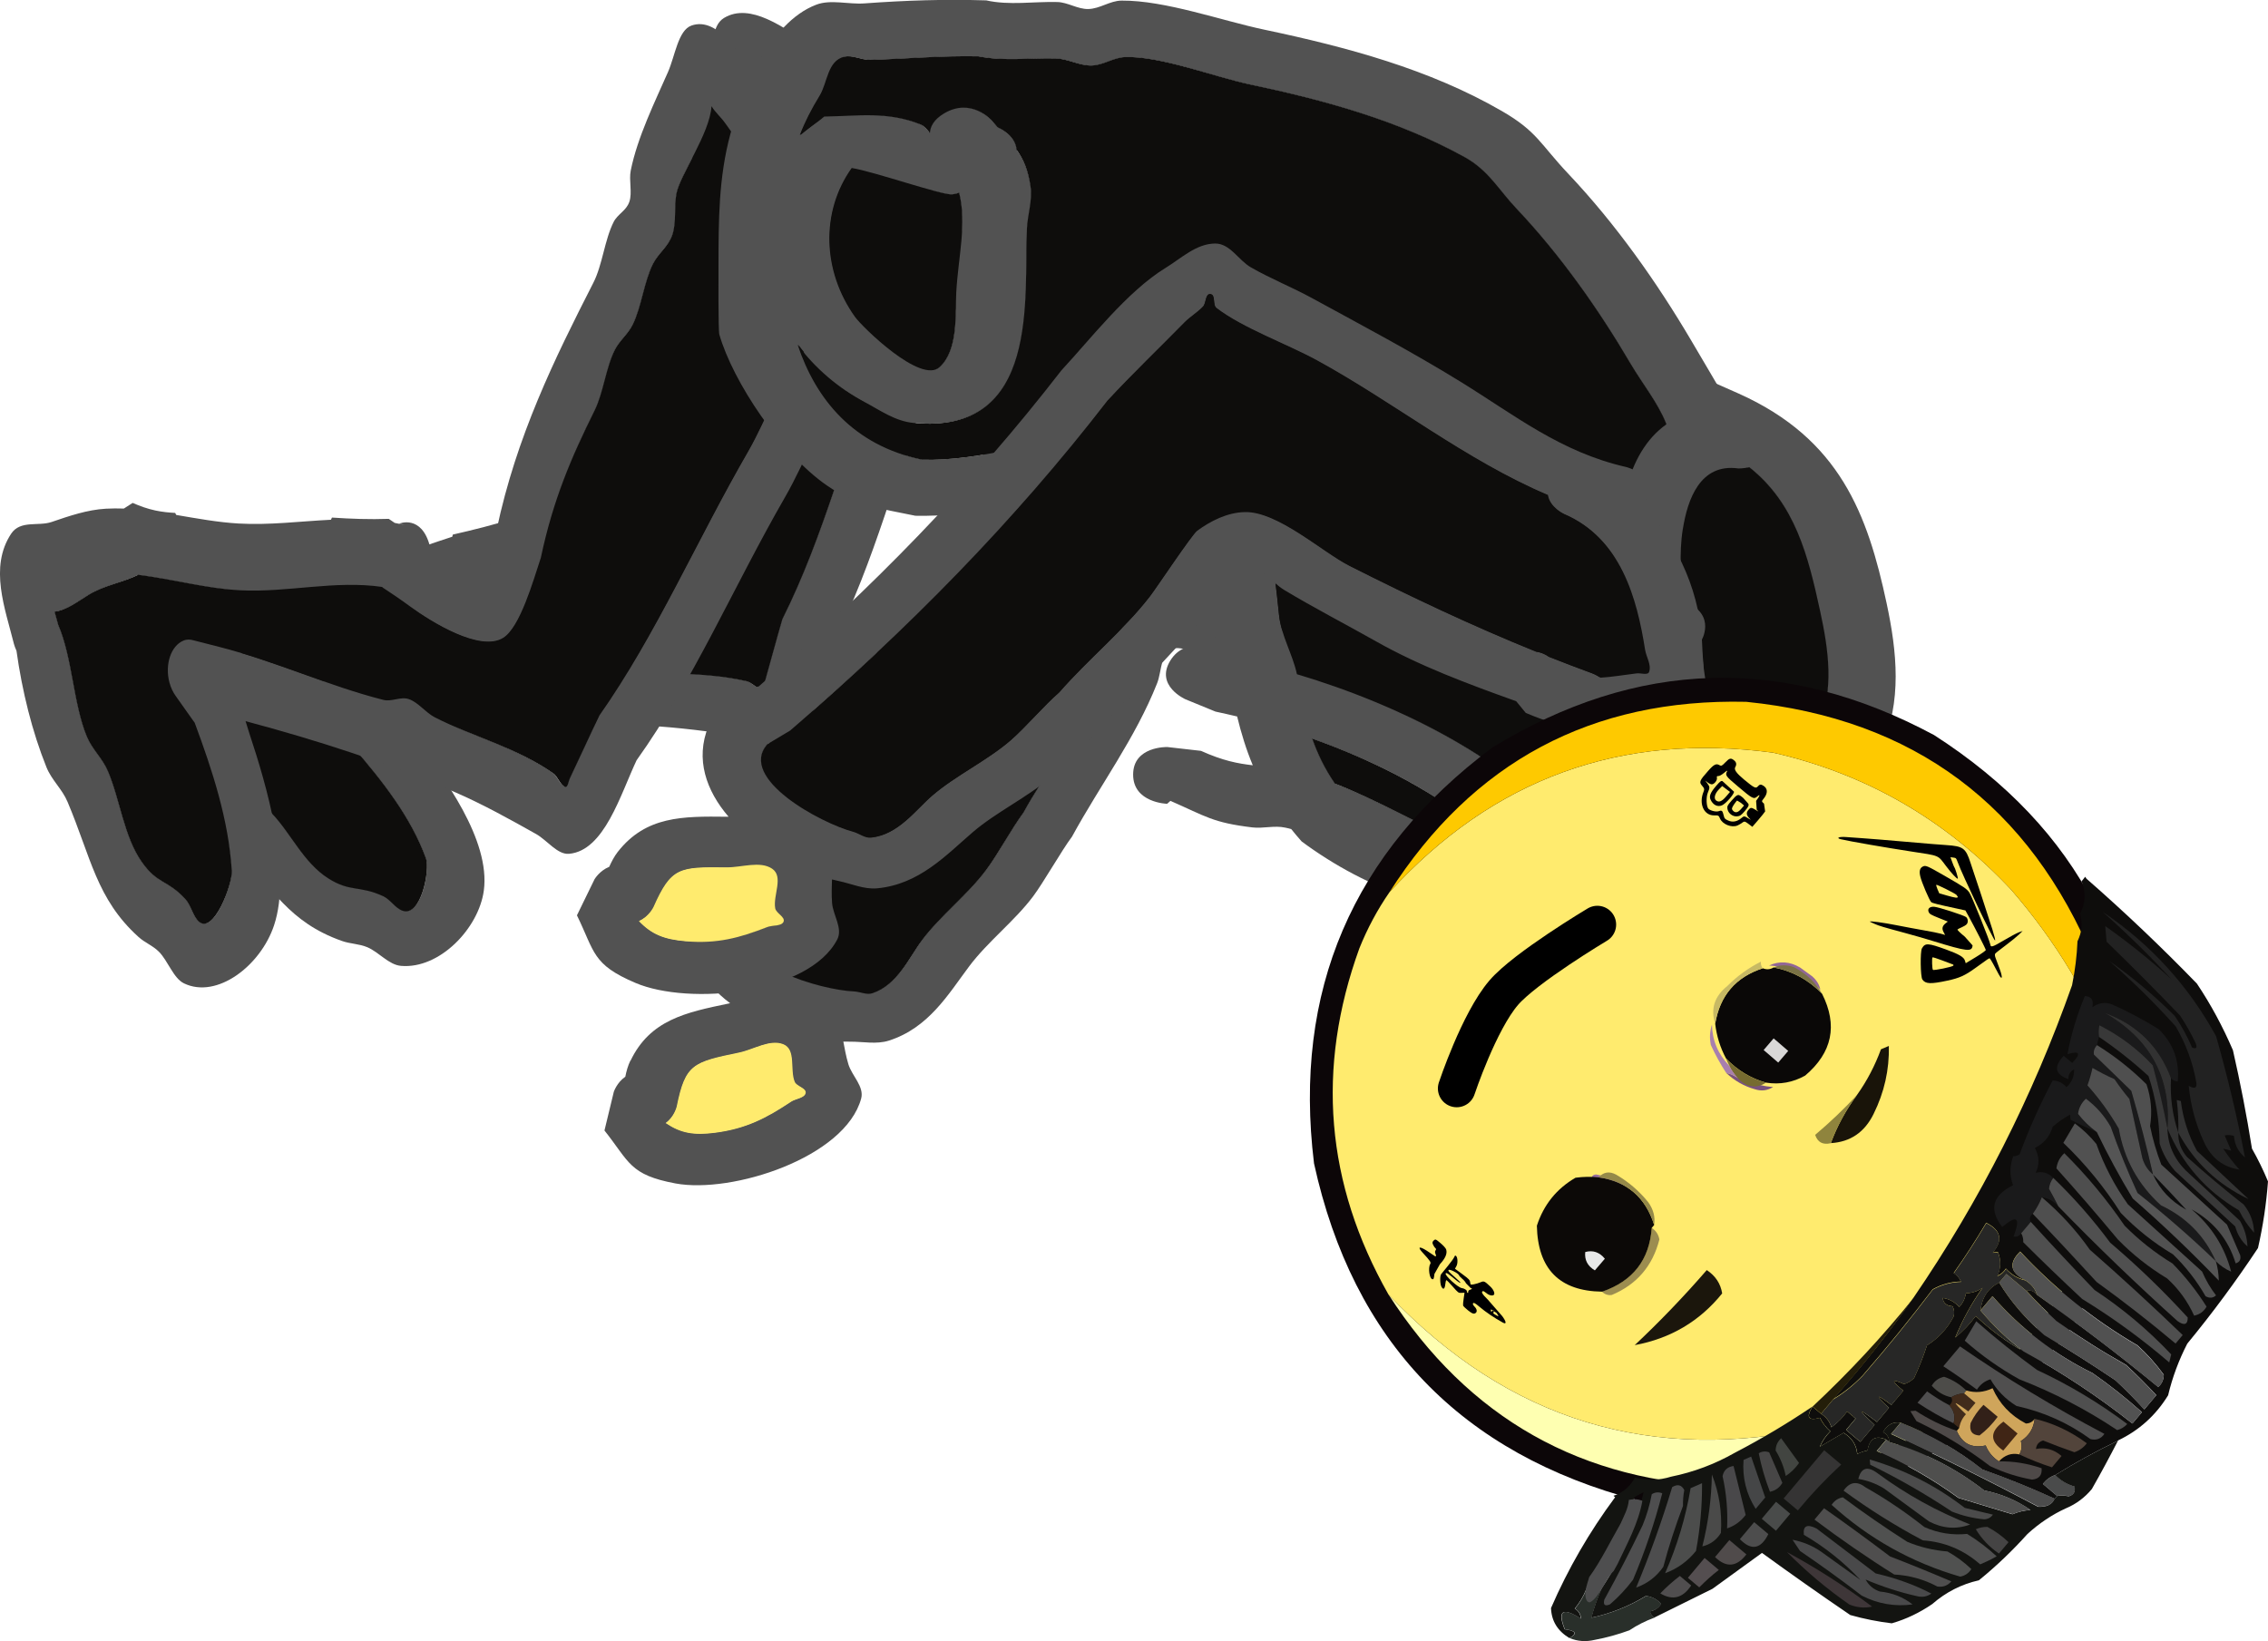 <svg version="1.1" xmlns="http://www.w3.org/2000/svg" xmlns:xlink="http://www.w3.org/1999/xlink" width="30.155" height="21.822" viewBox="0,0,30.155,21.822"><g transform="translate(-224.868,-169.829)"><g data-paper-data="{&quot;isPaintingLayer&quot;:true}" stroke-linejoin="miter" stroke-miterlimit="10" stroke-dasharray="" stroke-dashoffset="0" style="mix-blend-mode: normal"><g data-paper-data="{&quot;index&quot;:null}" fill-rule="nonzero" stroke="none" stroke-width="0.5" stroke-linecap="butt"><path d="M234.38,184.885c0.41,-0.054 0.671,-0.191 0.998,-0.408c0.062,-0.041 0.181,-0.047 0.193,-0.114c0.012,-0.067 -0.119,-0.086 -0.145,-0.148c-0.066,-0.16 0.025,-0.427 -0.15,-0.496c-0.177,-0.07 -0.391,0.073 -0.585,0.113c-0.61,0.126 -0.704,0.145 -0.818,0.707c0,0 -0.03,0.136 -0.149,0.221c0.198,0.133 0.368,0.162 0.655,0.125zM233.252,183.932c0.26,-0.541 0.733,-0.641 1.303,-0.759c0.007,-0.001 0.014,-0.003 0.021,-0.004c-0.362,-0.272 -0.593,-0.646 -0.515,-1.103c0.027,-0.159 0.187,-0.28 0.281,-0.421l0.074,-0.099c0,0 0.066,-0.089 0.179,-0.137c1.172,-1.577 2.169,-3.169 2.996,-4.915c0.29,-0.492 0.621,-1.199 1.05,-1.613c0.172,-0.166 0.325,-0.397 0.567,-0.452c0.191,-0.043 0.345,0.149 0.526,0.206c0.284,0.09 0.584,0.139 0.871,0.222c0.718,0.209 1.443,0.41 2.145,0.655c0.789,0.275 1.487,0.623 2.371,0.629c0,0 0.378,0.005 0.354,0.343c-0.003,0.046 -0.013,0.085 -0.027,0.119c0.585,0.383 1.002,0.995 1.158,1.631c0.055,0.225 0.17,0.466 0.086,0.689c-0.072,0.192 -0.311,0.307 -0.503,0.418c-0.538,0.311 -1.09,0.354 -1.664,0.242l-0.156,-0.123c-0.667,-0.085 -1.341,-0.18 -1.966,-0.373c-0.436,-0.134 -0.894,-0.255 -1.327,-0.402c-0.202,-0.069 -0.37,-0.252 -0.59,-0.238c-0.187,0.012 -0.169,0.307 -0.233,0.467c-0.29,0.732 -0.754,1.348 -1.132,2.04c-0.138,0.184 -0.379,0.61 -0.517,0.794c-0.243,0.325 -0.606,0.604 -0.849,0.929c-0.279,0.372 -0.538,0.819 -1.069,0.989c-0.163,0.052 -0.342,0.013 -0.512,0.014c-0.03,0 -0.061,-0 -0.093,-0.001c0.018,0.092 0.034,0.191 0.067,0.301c0.047,0.155 0.213,0.296 0.17,0.456c-0.212,0.784 -1.716,1.269 -2.469,1.129c-0.612,-0.115 -0.609,-0.282 -0.944,-0.704l0.124,-0.514c0,0 0.04,-0.123 0.153,-0.201c0.015,-0.074 0.034,-0.146 0.068,-0.215zM244.188,176.724c-1.155,-0.217 -2.238,-0.754 -3.344,-1.076c-0.433,-0.126 -1.037,-0.202 -1.433,-0.388c-0.064,-0.03 -0.044,-0.17 -0.118,-0.163c-0.069,0.007 -0.027,0.124 -0.059,0.18c-0.052,0.091 -0.136,0.167 -0.192,0.256c-0.256,0.408 -0.524,0.809 -0.768,1.224c-0.861,1.821 -1.912,3.481 -3.143,5.125l-0.256,0.24c-0.283,0.523 0.907,0.861 1.349,0.881c0.083,0.004 0.168,0.051 0.247,0.024c0.339,-0.113 0.491,-0.479 0.662,-0.708c0.243,-0.325 0.606,-0.604 0.849,-0.929c0.158,-0.212 0.33,-0.541 0.488,-0.753c0.278,-0.509 0.645,-0.966 0.893,-1.49c0.057,-0.121 0.366,-0.92 0.423,-0.985c0.145,-0.165 0.341,-0.322 0.565,-0.376c0.423,-0.102 1.112,0.301 1.501,0.401c0.887,0.227 1.743,0.425 2.639,0.578c0.068,-0.006 0.128,0.008 0.177,0.03c0.197,0.032 0.397,0.062 0.599,0.09c0,0 0.051,0.007 0.111,0.033c0.133,-0.038 0.273,-0.094 0.451,-0.157c0.052,-0.019 0.151,-0.005 0.157,-0.054c0.013,-0.099 -0.078,-0.182 -0.114,-0.273c-0.248,-0.634 -0.624,-1.362 -1.425,-1.513c0,0 -0.199,-0.043 -0.26,-0.198z" fill="#525252"/><path d="M233.718,184.763c0.118,-0.085 0.148,-0.223 0.148,-0.223c0.114,-0.562 0.217,-0.589 0.827,-0.715c0.195,-0.04 0.412,-0.182 0.59,-0.111c0.174,0.069 0.085,0.34 0.152,0.5c0.026,0.062 0.157,0.082 0.145,0.149c-0.012,0.067 -0.131,0.074 -0.193,0.115c-0.327,0.218 -0.598,0.359 -1.008,0.413c-0.288,0.038 -0.461,0.006 -0.659,-0.128z" data-paper-data="{&quot;noHover&quot;:false,&quot;origItem&quot;:[&quot;Path&quot;,{&quot;applyMatrix&quot;:true,&quot;segments&quot;:[[[428.29653,249.70232],[2.53963,2.48528],[-0.88695,1.97961]],[[425.52357,252.53569],[0,0],[-7.83313,3.35814]],[[417.70827,266.57322],[0,-9.26089],[0,2.95396]],[[417.82607,275.4341],[-1.56019,-2.36818],[1.5327,2.32645]],[[425.49513,276.11458],[-2.5285,-0.4825],[0.97762,0.18656]],[[428.08169,277.77625],[-0.93268,0.38046],[0.93648,-0.38202]],[[429.15412,274.62198],[-0.41283,1.02512],[2.18006,-5.41338]],[[432.08448,258.86309],[0.45298,6.12931],[-0.31787,-4.30112]]],&quot;closed&quot;:true}]}" fill="#ffeb6e"/><path d="M244.455,176.919c0.802,0.152 1.177,0.882 1.426,1.516c0.036,0.092 0.127,0.175 0.114,0.274c-0.007,0.049 -0.105,0.035 -0.157,0.054c-0.177,0.063 -0.318,0.119 -0.451,0.157c-0.06,-0.026 -0.126,-0.033 -0.126,-0.033c-0.202,-0.028 -0.402,-0.057 -0.599,-0.089c-0.049,-0.021 -0.109,-0.036 -0.177,-0.029c-0.896,-0.153 -1.752,-0.348 -2.639,-0.576c-0.389,-0.1 -1.073,-0.498 -1.496,-0.396c-0.224,0.054 -0.415,0.21 -0.559,0.375c-0.057,0.065 -0.363,0.853 -0.42,0.974c-0.248,0.524 -0.617,0.98 -0.895,1.489c-0.158,0.212 -0.338,0.552 -0.497,0.764c-0.243,0.325 -0.606,0.604 -0.849,0.929c-0.172,0.229 -0.324,0.595 -0.662,0.708c-0.079,0.026 -0.164,-0.021 -0.247,-0.024c-0.443,-0.02 -1.634,-0.359 -1.351,-0.882l0.256,-0.241c1.231,-1.644 2.283,-3.313 3.144,-5.135c0.244,-0.415 0.514,-0.817 0.77,-1.226c0.056,-0.089 0.14,-0.165 0.192,-0.256c0.032,-0.056 -0.01,-0.173 0.059,-0.18c0.074,-0.007 0.054,0.132 0.118,0.163c0.396,0.186 1.004,0.262 1.436,0.388c1.106,0.322 2.194,0.863 3.349,1.08c0.061,0.155 0.26,0.198 0.26,0.198z" data-paper-data="{&quot;noHover&quot;:false,&quot;origItem&quot;:[&quot;Path&quot;,{&quot;applyMatrix&quot;:true,&quot;segments&quot;:[[[657.04642,381.49437],[0,0],[4.62661,9.90368]],[[683.36858,395.78934],[-9.97259,-1.50293],[1.44514,0.21779]],[[687.69104,396.5235],[-1.39648,0.43093],[0.69604,-0.21479]],[[687.99997,394.36016],[-0.11213,0.71975],[0.38164,-2.4498]],[[688.92201,388.14704],[-0.14482,1.81148],[-0.55534,-0.70664]],[[688.1125,386.80499],[0,0],[-1.0114,-2.52849]],[[685.00235,379.34017],[1.06204,2.45139],[-0.45725,-0.5747]],[[684.03792,377.13874],[0.11497,0.89292],[-4.92546,-11.1202]],[[667.67276,344.73829],[5.98483,10.79863],[-2.62594,-4.73807]],[[657.31503,326.50353],[-0.21166,5.70793],[0.11222,-3.02632]],[[661.08161,318.2359],[-1.96776,2.30198],[0.77141,-0.90243]],[[674.13622,310.17835],[-1.58787,1.05821],[6.8829,-4.587]],[[693.13166,294.7216],[-6.57368,4.93026],[2.60189,-2.60189]],[[702.61288,286.44017],[-2.60189,2.60189],[3.99202,-3.99202]],[[713.57123,273.04664],[-3.99918,3.99409],[2.82019,-2.8166]],[[721.87737,262.64306],[-0.6213,4.65927],[0.1454,-1.09041]],[[720.77921,259.53094],[0.30521,1.05687],[-1.6289,-5.64052]],[[703.88827,244.52507],[6.76412,-5.03876],[0,0]],[[701.16079,248.46027],[0,0],[-20.21351,20.21351]],[[636.04404,302.53496],[23.91098,-15.92721],[-5.31112,4.24538]],[[620.54007,315.66967],[5.17134,-4.38641],[-1.13297,0.961]],[[617.38854,318.82119],[1.16859,-0.91735],[-0.71824,0.56382]],[[614.94591,320.06111],[-0.10883,-0.9066],[0.11639,0.9695]],[[617.66749,321.14479],[-0.63125,-0.74498],[3.89793,4.60022]],[[627.63949,338.54218],[-3.13622,-5.22739],[8.01997,13.36755]],[[653.38438,378.67981],[-6.6356,-14.27295],[2.44136,0.3732]]],&quot;closed&quot;:true}]}" fill="#0e0d0c"/></g><g data-paper-data="{&quot;index&quot;:null}" fill-rule="nonzero" stroke="none" stroke-width="0.5" stroke-linecap="butt"><path d="M232.363,176.868c0.005,0.008 0.01,0.015 0.015,0.023c0.203,0.049 0.411,0.044 0.615,0.048c0.07,0.001 0.159,0.085 0.209,0.04c0.132,-0.118 0.031,-0.376 0.056,-0.562c-0.002,-1.114 0.303,-2.117 0.623,-3.113c0.076,-0.237 0.029,-0.516 0.104,-0.754c0.034,-0.107 0.146,-0.174 0.162,-0.288c0.016,-0.114 -0.072,-0.232 -0.074,-0.349c-0.007,-0.395 0.137,-0.866 0.229,-1.237c0.052,-0.208 0.018,-0.502 0.192,-0.608c0.352,-0.213 0.803,0.141 1.096,0.321l0.074,0.046c0.246,-0.09 0.422,0.173 0.422,0.173c0.456,0.68 0.934,1.352 1.371,2.044c0.115,0.183 0.297,0.349 0.33,0.558c0.083,0.517 -0.19,0.573 -0.307,0.946c-0.078,0.249 -0.142,0.504 -0.235,0.746c-0.455,1.183 -0.742,2.392 -1.308,3.499c-0.126,0.443 -0.183,1.129 -0.675,1.303c-0.16,0.057 -0.35,-0.063 -0.525,-0.087c-0.417,-0.059 -0.854,-0.117 -1.271,-0.139c-1.06,-0.055 -2.12,-0.022 -3.185,0.051c0.029,0.04 0.058,0.079 0.088,0.117c0.402,0.506 1.022,1.355 0.932,2.024c-0.067,0.501 -0.587,1.047 -1.102,1.002c-0.162,-0.014 -0.292,-0.182 -0.447,-0.248c-0.109,-0.046 -0.227,-0.044 -0.337,-0.083c-0.712,-0.252 -0.914,-0.693 -1.413,-1.209c-0.118,-0.122 -0.289,-0.175 -0.404,-0.299c-0.308,-0.333 -0.573,-0.741 -0.776,-1.166c-0.039,-0.038 -0.061,-0.071 -0.061,-0.071c-0.224,-0.346 -0.582,-0.741 -0.368,-1.2c0.088,-0.19 0.362,-0.188 0.537,-0.291c0.234,-0.138 0.47,-0.278 0.73,-0.364c0.084,-0.027 0.168,-0.052 0.254,-0.073c0.036,-0.032 0.072,-0.065 0.108,-0.098c0.11,0.007 0.224,0.007 0.345,-0.007c0.1,-0.012 0.195,-0.03 0.287,-0.052c0.007,0.006 0.014,0.012 0.021,0.018c0.305,-0.044 0.611,-0.084 0.907,-0.153c0.444,-0.104 0.867,-0.271 1.299,-0.41c0.003,-0.009 0.005,-0.019 0.008,-0.029c0.271,-0.061 0.541,-0.129 0.808,-0.213c0.032,0.007 0.064,0.014 0.097,0.021c0.049,-0.006 0.098,-0.012 0.148,-0.016l-0.081,0.005c0,0 0.288,-0.193 0.504,0.13zM229.805,178.115c-0.49,0.117 -0.996,0.146 -1.495,0.236c-0.2,0.149 -0.438,0.246 -0.627,0.411c-0.136,0.119 -0.267,0.26 -0.435,0.325c0.029,0.042 0.059,0.085 0.088,0.127c0,0 0.001,0.002 0.004,0.006c0.303,0.308 0.449,0.806 0.741,1.116c0.116,0.123 0.286,0.177 0.404,0.299c0.257,0.267 0.422,0.657 0.751,0.866c0.296,0.188 0.411,0.09 0.729,0.236c0.095,0.044 0.158,0.157 0.255,0.193c0.251,0.093 0.364,-0.532 0.311,-0.679c-0.199,-0.55 -0.583,-1.035 -0.978,-1.491l-0,0.001l-0.345,-0.216c-0.051,-0.031 -0.097,-0.074 -0.134,-0.128c-0.12,-0.178 -0.088,-0.409 0.071,-0.516c0.048,-0.032 0.103,-0.05 0.159,-0.053l0.378,-0.03c0.825,-0.066 1.667,-0.007 2.482,-0.073c0.127,-0.01 0.23,-0.109 0.358,-0.111c0.14,-0.002 0.28,0.083 0.421,0.098c0.607,0.065 1.231,0.008 1.842,0.148c0.074,0.017 0.137,0.106 0.212,0.103c0.039,-0.002 0.029,-0.074 0.04,-0.113c0.078,-0.27 0.149,-0.542 0.228,-0.812c0.558,-1.113 0.851,-2.315 1.308,-3.499c0.087,-0.226 0.145,-0.465 0.218,-0.698c0.067,-0.212 0.334,-0.361 0.286,-0.592c-0.02,-0.097 -0.138,-0.147 -0.197,-0.228c-0.13,-0.179 -0.246,-0.367 -0.369,-0.55c-0.27,-0.402 -0.539,-0.804 -0.809,-1.206c-0.05,-0.018 -0.083,-0.039 -0.083,-0.039l-0.351,-0.221c-0.08,-0.052 -0.167,-0.093 -0.244,-0.149c0.059,0.31 -0.239,0.882 -0.232,1.103c0.005,0.156 0.088,0.317 0.067,0.468c-0.021,0.151 -0.142,0.259 -0.187,0.402c-0.074,0.237 -0.031,0.516 -0.104,0.754c-0.038,0.125 -0.135,0.22 -0.175,0.345c-0.076,0.237 -0.031,0.516 -0.104,0.754c-0.189,0.616 -0.315,1.159 -0.314,1.848c-0.04,0.29 -0.086,0.855 -0.291,1.039c-0.284,0.254 -1.08,0.116 -1.431,0.027c-0.149,-0.038 -0.298,-0.071 -0.446,-0.1c-0.691,0.112 -1.327,0.439 -2.003,0.601z" fill="#525252"/><path d="M231.812,177.508c0.148,0.03 0.294,0.061 0.443,0.099c0.352,0.089 1.14,0.23 1.424,-0.024c0.206,-0.184 0.25,-0.744 0.29,-1.034c-0.001,-0.689 0.127,-1.227 0.316,-1.843c0.073,-0.238 0.028,-0.516 0.104,-0.753c0.04,-0.125 0.136,-0.22 0.175,-0.345c0.073,-0.238 0.03,-0.516 0.104,-0.753c0.045,-0.143 0.166,-0.251 0.187,-0.402c0.021,-0.151 -0.062,-0.312 -0.067,-0.468c-0.007,-0.221 0.292,-0.793 0.233,-1.103c0.077,0.056 0.17,0.085 0.25,0.136l0.351,0.221c0,0 0.033,0.021 0.084,0.039c0.27,0.402 0.54,0.805 0.81,1.207c0.123,0.183 0.24,0.372 0.37,0.551c0.059,0.081 0.177,0.132 0.197,0.229c0.048,0.23 -0.219,0.38 -0.286,0.592c-0.073,0.232 -0.13,0.473 -0.218,0.698c-0.458,1.184 -0.75,2.393 -1.308,3.506c-0.079,0.27 -0.151,0.544 -0.228,0.814c-0.011,0.039 -0.001,0.111 -0.04,0.113c-0.074,0.003 -0.137,-0.085 -0.212,-0.102c-0.61,-0.139 -1.239,-0.081 -1.846,-0.146c-0.141,-0.015 -0.282,-0.1 -0.423,-0.098c-0.128,0.002 -0.233,0.1 -0.359,0.111c-0.815,0.066 -1.661,0.004 -2.487,0.07l-0.379,0.03c-0.056,0.003 -0.099,0.012 -0.147,0.045c-0.159,0.107 -0.191,0.337 -0.071,0.515c0.036,0.054 0.082,0.097 0.134,0.128l0.344,0.216l0,-0.001c0.395,0.456 0.777,0.94 0.976,1.49c0.053,0.147 -0.065,0.785 -0.316,0.692c-0.097,-0.036 -0.161,-0.15 -0.256,-0.193c-0.319,-0.146 -0.434,-0.049 -0.73,-0.237c-0.329,-0.209 -0.495,-0.599 -0.752,-0.867c-0.117,-0.122 -0.288,-0.177 -0.404,-0.3c-0.293,-0.31 -0.44,-0.81 -0.742,-1.117c-0.002,-0.004 -0.004,-0.006 -0.004,-0.006c-0.03,-0.042 -0.059,-0.085 -0.088,-0.127c0.168,-0.065 0.299,-0.206 0.435,-0.325c0.188,-0.165 0.44,-0.267 0.64,-0.416c0.498,-0.09 1.004,-0.12 1.494,-0.237c0.676,-0.162 1.31,-0.492 2.001,-0.603z" data-paper-data="{&quot;noHover&quot;:false,&quot;origItem&quot;:[&quot;Path&quot;,{&quot;applyMatrix&quot;:true,&quot;segments&quot;:[[[443.00711,690.71721],[3.11369,-6.18565],[-2.2584,4.48652]],[[434.82177,703.75356],[2.60664,-4.40676],[0.16107,2.36427]],[[434.71713,710.86786],[-0.4084,-2.35489],[0.29489,1.70038]],[[435.07295,716.01475],[0.5068,-1.66805],[0.66246,-0.00766]],[[437.06015,715.98872],[-0.6622,0.01179],[0,0]],[[437.14603,715.99026],[-0.05569,-0.00154],[5.45612,-0.75779]],[[454.37852,716.04805],[-5.40326,0.66938],[2.14787,-0.26609]],[[460.46649,714.4466],[-2.14367,0.28035],[4.69648,-0.61421]],[[475.09189,713.10498],[-4.58593,1.4915],[4.12686,-1.3422]],[[482.84036,708.60214],[-3.84168,1.73971],[1.1463,-0.51911]],[[486.73408,707.6107],[-1.08151,0.5761],[2.79248,-1.4875]],[[481.70604,701.56821],[1.95157,0.35876],[-7.29763,-1.34152]],[[458.7726,701.39231],[7.70509,-0.70404],[0,0]],[458.77772,701.39905],[[453.99731,702.97091],[0,0],[-0.69482,0.24057]],[[451.67128,703.34763],[0.83979,0],[-2.76142,0]],[[446.67128,700.05949],[0,1.81599],[0,-0.55227]],[[447.24413,698.52983],[-0.36581,0.45693],[0,0]],[[449.63433,695.3861],[0,0],[5.21183,-6.85488]],[[466.63809,675.42537],[-5.13805,6.77932],[0.79786,-1.05273]],[[468.01938,672.01556],[-0.89274,1.01925],[0.98017,-1.11906]],[[472.08213,669.20989],[-1.17395,1.03527],[5.03779,-4.44267]],[[486.85702,655.46676],[-5.86295,4.07605],[0.71521,-0.49723]],[[489.46849,654.34127],[-0.50014,0.60023],[0.26603,-0.31927]],[[488.55479,653.42924],[0.33201,0.29132],[-2.32609,-2.04099]],[[481.51066,647.33898],[2.3175,2.04521],[-7.88843,-10.287]],[[453.50599,618.51294],[9.36575,9.87034],[-1.78576,-1.88197]],[[447.61507,613.10181],[1.95784,1.80644],[-1.78711,-1.64891]],[[443.34724,607.71442],[2.80217,0.83921],[-1.17942,-0.35322]],[[439.49534,608.06155],[1.29479,-0.03632],[-2.83847,0.07962]],[[430.97218,608.06155],[2.84105,0],[-6.22326,0]],[[412.30241,608.06155],[6.22326,0],[-0.55103,0.30239]],[411.29156,608.51514],[[406.42118,610.11659],[0,0],[-1.12691,0.35775]],[[403.07668,611.25284],[1.15365,-0.31126],[3.73508,1.17475]],[[413.19664,618.92113],[-2.40909,-1.11502],[1.69781,0.78581]],[[418.67899,620.86499],[-1.46806,-0.96543],[1.46806,0.96543]],[[421.63486,624.47034],[-1.20673,-1.11101],[2.00171,1.84293]],[[428.94042,629.27468],[-2.01857,-1.83496],[1.06388,0.96711]],[[431.37561,632.47757],[-1.04459,-0.97616],[1.98197,1.85214]],[[438.68117,637.28191],[-2.01857,-1.83496],[5.22497,4.74971]],[[456.16488,649.53206],[-7.36442,-3.63228],[2.81011,1.84801]],[[465.17423,657.32586],[-0.4951,-2.59676],[0.68297,3.58211]],[[455.20681,668.75418],[3.46813,-2.30284],[-1.47217,0.97752]],[[450.93856,671.73959],[1.37628,-1.01203],[-3.76048,6.04374]]],&quot;closed&quot;:true}]}" fill="#0e0d0c"/></g><g data-paper-data="{&quot;index&quot;:null}" fill-rule="nonzero" stroke="none" stroke-width="0.5" stroke-linecap="butt"><path d="M230.584,177.096c0.003,0.01 0.005,0.021 0.007,0.031c0.165,0.119 0.347,0.179 0.524,0.247c0.06,0.023 0.118,0.145 0.173,0.111c0.143,-0.09 0.116,-0.411 0.183,-0.611c0.264,-1.246 0.768,-2.27 1.285,-3.283c0.123,-0.24 0.149,-0.568 0.27,-0.809c0.055,-0.109 0.169,-0.149 0.21,-0.271c0.041,-0.122 -0.008,-0.282 0.018,-0.413c0.088,-0.443 0.326,-0.925 0.495,-1.31c0.095,-0.216 0.135,-0.556 0.312,-0.619c0.357,-0.127 0.666,0.41 0.879,0.705l0.053,0.075c0.235,-0.023 0.326,0.326 0.326,0.326c0.235,0.903 0.492,1.805 0.708,2.716c0.057,0.241 0.175,0.484 0.155,0.727c-0.051,0.604 -0.302,0.581 -0.493,0.961c-0.127,0.254 -0.244,0.519 -0.383,0.76c-0.679,1.179 -1.217,2.44 -1.974,3.499c-0.215,0.455 -0.429,1.204 -0.899,1.244c-0.153,0.013 -0.29,-0.18 -0.437,-0.263c-0.35,-0.197 -0.717,-0.4 -1.075,-0.555c-0.911,-0.396 -1.842,-0.693 -2.788,-0.946c0.016,0.054 0.032,0.107 0.049,0.158c0.23,0.692 0.568,1.837 0.33,2.556c-0.178,0.538 -0.761,0.985 -1.199,0.772c-0.138,-0.067 -0.211,-0.296 -0.33,-0.418c-0.084,-0.085 -0.187,-0.12 -0.274,-0.199c-0.56,-0.506 -0.632,-1.062 -0.943,-1.796c-0.073,-0.173 -0.21,-0.286 -0.281,-0.462c-0.189,-0.47 -0.323,-1.009 -0.398,-1.547c-0.025,-0.055 -0.036,-0.099 -0.036,-0.099c-0.113,-0.457 -0.33,-1.011 -0.035,-1.457c0.122,-0.184 0.36,-0.096 0.537,-0.156c0.237,-0.081 0.476,-0.163 0.723,-0.177c0.079,-0.004 0.159,-0.005 0.239,-0.002c0.039,-0.024 0.078,-0.049 0.117,-0.075c0.095,0.042 0.194,0.078 0.303,0.101c0.09,0.019 0.177,0.028 0.262,0.032c0.005,0.009 0.009,0.018 0.014,0.027c0.277,0.047 0.553,0.098 0.827,0.114c0.412,0.024 0.82,-0.03 1.23,-0.05c0.005,-0.01 0.009,-0.02 0.014,-0.029c0.251,0.017 0.502,0.026 0.755,0.017c0.026,0.018 0.053,0.036 0.079,0.054c0.044,0.008 0.089,0.018 0.133,0.029l-0.072,-0.02c0,0 0.297,-0.125 0.408,0.304zM228.057,177.683c-0.455,-0.023 -0.903,-0.151 -1.359,-0.207c-0.21,0.104 -0.441,0.137 -0.644,0.261c-0.147,0.09 -0.295,0.206 -0.456,0.226c0.015,0.057 0.031,0.113 0.047,0.17c0,0 0.001,0.003 0.002,0.007c0.19,0.439 0.199,1.043 0.38,1.481c0.072,0.174 0.207,0.288 0.281,0.462c0.16,0.38 0.211,0.867 0.448,1.204c0.213,0.303 0.337,0.23 0.579,0.494c0.072,0.079 0.1,0.226 0.176,0.296c0.197,0.183 0.444,-0.48 0.433,-0.661c-0.042,-0.677 -0.261,-1.34 -0.497,-1.975l-0,0.001l-0.249,-0.35c-0.037,-0.05 -0.067,-0.113 -0.086,-0.185c-0.062,-0.237 0.021,-0.485 0.185,-0.554c0.05,-0.021 0.101,-0.023 0.151,-0.009l0.337,0.086c0.735,0.187 1.454,0.517 2.181,0.7c0.113,0.028 0.227,-0.049 0.338,-0.011c0.123,0.042 0.224,0.181 0.344,0.242c0.513,0.263 1.071,0.397 1.57,0.745c0.061,0.042 0.095,0.161 0.16,0.181c0.035,0.011 0.043,-0.074 0.062,-0.113c0.132,-0.277 0.259,-0.559 0.392,-0.836c0.752,-1.068 1.293,-2.32 1.974,-3.499c0.13,-0.225 0.237,-0.474 0.356,-0.711c0.109,-0.216 0.377,-0.299 0.391,-0.571c0.005,-0.115 -0.085,-0.208 -0.117,-0.317c-0.071,-0.241 -0.127,-0.488 -0.191,-0.731c-0.139,-0.534 -0.278,-1.068 -0.417,-1.602c-0.04,-0.036 -0.064,-0.07 -0.064,-0.07l-0.253,-0.357c-0.057,-0.083 -0.123,-0.157 -0.177,-0.244c-0.022,0.365 -0.419,0.911 -0.465,1.16c-0.033,0.176 0.001,0.382 -0.053,0.544c-0.054,0.163 -0.186,0.245 -0.259,0.391c-0.121,0.242 -0.15,0.567 -0.27,0.809c-0.063,0.128 -0.17,0.204 -0.234,0.331c-0.123,0.24 -0.15,0.567 -0.27,0.809c-0.312,0.629 -0.551,1.196 -0.714,1.966c-0.104,0.311 -0.278,0.928 -0.502,1.069c-0.308,0.195 -0.968,-0.211 -1.254,-0.421c-0.121,-0.089 -0.243,-0.173 -0.365,-0.253c-0.629,-0.093 -1.262,0.073 -1.889,0.041z" fill="#525252"/><path d="M229.951,177.638c0.122,0.08 0.242,0.161 0.363,0.25c0.285,0.21 0.939,0.616 1.246,0.421c0.223,-0.141 0.396,-0.753 0.499,-1.064c0.163,-0.77 0.403,-1.331 0.715,-1.96c0.12,-0.243 0.148,-0.568 0.271,-0.809c0.065,-0.127 0.171,-0.203 0.235,-0.331c0.12,-0.243 0.149,-0.567 0.27,-0.809c0.073,-0.146 0.205,-0.228 0.259,-0.391c0.054,-0.163 0.02,-0.368 0.053,-0.544c0.047,-0.249 0.443,-0.794 0.466,-1.16c0.054,0.087 0.128,0.148 0.186,0.231l0.254,0.357c0,0 0.024,0.034 0.064,0.07c0.139,0.534 0.279,1.07 0.418,1.604c0.064,0.244 0.12,0.492 0.191,0.732c0.032,0.11 0.123,0.203 0.118,0.318c-0.013,0.272 -0.282,0.355 -0.39,0.571c-0.119,0.237 -0.226,0.487 -0.356,0.712c-0.681,1.179 -1.224,2.438 -1.975,3.506c-0.133,0.277 -0.261,0.56 -0.393,0.837c-0.019,0.04 -0.027,0.124 -0.062,0.113c-0.065,-0.02 -0.099,-0.139 -0.16,-0.181c-0.499,-0.348 -1.06,-0.481 -1.574,-0.744c-0.12,-0.061 -0.222,-0.201 -0.345,-0.242c-0.112,-0.038 -0.227,0.039 -0.339,0.01c-0.726,-0.183 -1.449,-0.518 -2.184,-0.705l-0.337,-0.086c-0.049,-0.014 -0.089,-0.017 -0.139,0.004c-0.164,0.069 -0.247,0.316 -0.185,0.553c0.019,0.072 0.049,0.134 0.086,0.185l0.248,0.35l0.001,-0.001c0.236,0.634 0.453,1.295 0.495,1.972c0.011,0.181 -0.244,0.857 -0.441,0.674c-0.076,-0.071 -0.104,-0.218 -0.177,-0.297c-0.243,-0.264 -0.367,-0.191 -0.58,-0.495c-0.237,-0.337 -0.288,-0.826 -0.449,-1.205c-0.073,-0.173 -0.209,-0.288 -0.281,-0.462c-0.181,-0.438 -0.19,-1.043 -0.38,-1.483c-0.001,-0.005 -0.002,-0.007 -0.002,-0.007c-0.016,-0.056 -0.031,-0.113 -0.047,-0.17c0.162,-0.02 0.309,-0.136 0.456,-0.226c0.203,-0.125 0.447,-0.16 0.657,-0.264c0.456,0.056 0.904,0.183 1.359,0.206c0.628,0.032 1.259,-0.137 1.888,-0.044z" data-paper-data="{&quot;noHover&quot;:false,&quot;origItem&quot;:[&quot;Path&quot;,{&quot;applyMatrix&quot;:true,&quot;segments&quot;:[[[443.00711,690.71721],[3.11369,-6.18565],[-2.2584,4.48652]],[[434.82177,703.75356],[2.60664,-4.40676],[0.16107,2.36427]],[[434.71713,710.86786],[-0.4084,-2.35489],[0.29489,1.70038]],[[435.07295,716.01475],[0.5068,-1.66805],[0.66246,-0.00766]],[[437.06015,715.98872],[-0.6622,0.01179],[0,0]],[[437.14603,715.99026],[-0.05569,-0.00154],[5.45612,-0.75779]],[[454.37852,716.04805],[-5.40326,0.66938],[2.14787,-0.26609]],[[460.46649,714.4466],[-2.14367,0.28035],[4.69648,-0.61421]],[[475.09189,713.10498],[-4.58593,1.4915],[4.12686,-1.3422]],[[482.84036,708.60214],[-3.84168,1.73971],[1.1463,-0.51911]],[[486.73408,707.6107],[-1.08151,0.5761],[2.79248,-1.4875]],[[481.70604,701.56821],[1.95157,0.35876],[-7.29763,-1.34152]],[[458.7726,701.39231],[7.70509,-0.70404],[0,0]],[458.77772,701.39905],[[453.99731,702.97091],[0,0],[-0.69482,0.24057]],[[451.67128,703.34763],[0.83979,0],[-2.76142,0]],[[446.67128,700.05949],[0,1.81599],[0,-0.55227]],[[447.24413,698.52983],[-0.36581,0.45693],[0,0]],[[449.63433,695.3861],[0,0],[5.21183,-6.85488]],[[466.63809,675.42537],[-5.13805,6.77932],[0.79786,-1.05273]],[[468.01938,672.01556],[-0.89274,1.01925],[0.98017,-1.11906]],[[472.08213,669.20989],[-1.17395,1.03527],[5.03779,-4.44267]],[[486.85702,655.46676],[-5.86295,4.07605],[0.71521,-0.49723]],[[489.46849,654.34127],[-0.50014,0.60023],[0.26603,-0.31927]],[[488.55479,653.42924],[0.33201,0.29132],[-2.32609,-2.04099]],[[481.51066,647.33898],[2.3175,2.04521],[-7.88843,-10.287]],[[453.50599,618.51294],[9.36575,9.87034],[-1.78576,-1.88197]],[[447.61507,613.10181],[1.95784,1.80644],[-1.78711,-1.64891]],[[443.34724,607.71442],[2.80217,0.83921],[-1.17942,-0.35322]],[[439.49534,608.06155],[1.29479,-0.03632],[-2.83847,0.07962]],[[430.97218,608.06155],[2.84105,0],[-6.22326,0]],[[412.30241,608.06155],[6.22326,0],[-0.55103,0.30239]],[411.29156,608.51514],[[406.42118,610.11659],[0,0],[-1.12691,0.35775]],[[403.07668,611.25284],[1.15365,-0.31126],[3.73508,1.17475]],[[413.19664,618.92113],[-2.40909,-1.11502],[1.69781,0.78581]],[[418.67899,620.86499],[-1.46806,-0.96543],[1.46806,0.96543]],[[421.63486,624.47034],[-1.20673,-1.11101],[2.00171,1.84293]],[[428.94042,629.27468],[-2.01857,-1.83496],[1.06388,0.96711]],[[431.37561,632.47757],[-1.04459,-0.97616],[1.98197,1.85214]],[[438.68117,637.28191],[-2.01857,-1.83496],[5.22497,4.74971]],[[456.16488,649.53206],[-7.36442,-3.63228],[2.81011,1.84801]],[[465.17423,657.32586],[-0.4951,-2.59676],[0.68297,3.58211]],[[455.20681,668.75418],[3.46813,-2.30284],[-1.47217,0.97752]],[[450.93856,671.73959],[1.37628,-1.01203],[-3.76048,6.04374]]],&quot;closed&quot;:true}]}" fill="#0e0d0c"/></g><g data-paper-data="{&quot;index&quot;:null}" fill-rule="nonzero" stroke="none" stroke-width="0.5" stroke-linecap="butt"><g><path d="M238.39,171.828c0.092,0.13 0.155,0.272 0.186,0.491c0.026,0.184 -0.038,0.368 -0.047,0.553c-0.044,0.904 0.191,2.74 -1.504,2.581c-0.245,-0.023 -0.459,-0.165 -0.67,-0.277c-0.346,-0.183 -0.642,-0.451 -0.873,-0.763c0.241,0.723 0.737,1.335 1.656,1.527c0.747,0.024 1.771,-0.264 2.452,-0.513c0.214,-0.078 0.383,-0.289 0.619,-0.274c0.14,0.009 0.94,0.546 1.05,0.687c0.47,0.6 0.544,1.496 0.615,2.166c0.028,0.265 0.181,0.516 0.237,0.779c1.408,0.42 2.782,1.135 3.664,2.13c0,0 0.025,0.029 0.05,0.075c0.157,-0.053 0.313,-0.116 0.469,-0.19c0.338,-0.16 0.353,-0.613 0.468,-0.87c0.117,-0.262 0.327,-0.499 0.373,-0.778c0.038,-0.23 0.043,-0.48 0.028,-0.731c-0.375,-0.181 -0.18,-0.502 -0.18,-0.502l0.052,-0.026c0.008,-0.074 0.016,-0.147 0.025,-0.221c-0.006,-0.031 -0.013,-0.061 -0.019,-0.091c0,0 -0.035,-0.164 0.07,-0.291c0.081,-0.611 0.142,-1.221 -0.101,-1.838c-0.109,-0.277 -0.313,-0.523 -0.468,-0.785c-0.422,-0.719 -0.93,-1.442 -1.521,-2.066c-0.237,-0.25 -0.37,-0.507 -0.688,-0.682c-0.886,-0.488 -1.844,-0.752 -2.853,-0.965c-0.464,-0.098 -1.185,-0.381 -1.652,-0.363c-0.155,0.006 -0.288,0.109 -0.444,0.112c-0.162,0.003 -0.314,-0.09 -0.476,-0.094c-0.342,-0.009 -0.692,0.038 -1.026,-0.028c-0.496,-0.01 -0.949,0.032 -1.438,0.046c-0.115,0.003 -0.234,-0.068 -0.344,-0.042c-0.225,0.054 -0.221,0.343 -0.327,0.516c-0.108,0.178 -0.196,0.347 -0.263,0.524c0.093,-0.077 0.196,-0.157 0.31,-0.253c0.466,-0.009 0.838,-0.07 1.277,0.102c0.055,0.022 0.091,0.072 0.129,0.116c0.006,-0.086 0.053,-0.179 0.188,-0.26c0.362,-0.217 0.634,0.092 0.634,0.092c0.029,0.034 0.058,0.066 0.085,0.097l0.002,0c0,0 0.239,0.106 0.258,0.306zM237.575,173.72c0.026,-0.474 0.146,-0.908 0.042,-1.323c-0.028,0.01 -0.058,0.018 -0.09,0.022c-0.132,0.016 -1.041,-0.305 -1.329,-0.349c-0.414,0.578 -0.392,1.357 0.046,1.968c0.096,0.133 0.866,0.896 1.117,0.665c0.251,-0.231 0.2,-0.706 0.215,-0.983zM239.934,180.128c0,-0.378 0.453,-0.366 0.453,-0.366l0.449,0.051c0.293,0.132 0.487,0.168 0.689,0.192c-0.087,-0.208 -0.153,-0.422 -0.208,-0.649c-0.097,-0.023 -0.193,-0.045 -0.288,-0.065l-0.4,-0.164c0,0 -0.405,-0.179 -0.202,-0.512c0.203,-0.332 0.607,-0.153 0.607,-0.153l0.062,0.031c-0.053,-0.146 -0.105,-0.292 -0.123,-0.443c-0.032,-0.268 -0.006,-0.543 -0.085,-0.806c-0.082,-0.27 -0.198,-0.77 -0.38,-1.003c-0.062,-0.079 -0.192,-0.105 -0.264,-0.177c-0.042,-0.043 -0.001,-0.169 -0.065,-0.158c-0.096,0.017 -0.085,0.158 -0.17,0.199c-0.028,0.014 -0.885,0.229 -0.954,0.246c-0.694,0.175 -1.279,0.351 -2.016,0.336c-0.469,-0.099 -0.771,-0.123 -1.177,-0.403c-0.61,-0.421 -1.25,-1.381 -1.43,-2.008c-0.015,-0.054 -0.011,-0.813 -0.011,-0.909c0.001,-0.603 0,-1.176 0.16,-1.764c0.141,-0.519 0.502,-1.47 1.141,-1.712c0.193,-0.073 0.429,-0.001 0.641,-0.017c0.556,-0.04 1.054,-0.057 1.618,-0.04c0.306,0.069 0.63,0.014 0.945,0.022c0.141,0.004 0.271,0.096 0.411,0.093c0.156,-0.003 0.288,-0.111 0.444,-0.112c0.58,-0.004 1.327,0.266 1.895,0.386c1.106,0.233 2.199,0.527 3.158,1.081c0.475,0.274 0.512,0.441 0.888,0.838c0.633,0.67 1.175,1.44 1.629,2.209c0.035,0.059 0.503,0.852 0.517,0.885c0.324,0.822 0.199,1.618 0.103,2.431c0.096,0.518 0.151,1.106 0.061,1.607c-0.059,0.329 -0.279,0.619 -0.417,0.929c-0.128,0.286 -0.189,0.603 -0.395,0.854c-0.207,0.251 -0.58,0.377 -0.907,0.514c-0.321,0.134 -0.617,0.34 -0.976,0.383c-1.17,0.14 -2.293,-0.293 -3.162,-0.936c-0.049,-0.055 -0.095,-0.11 -0.139,-0.165c-0.026,-0.007 -0.053,-0.014 -0.079,-0.019c-0.142,-0.032 -0.293,0.014 -0.438,-0.003c-0.529,-0.064 -0.611,-0.144 -1.089,-0.353l-0.044,0.039c0,0 -0.453,-0.012 -0.452,-0.389zM244.235,181.011c0,0 0.116,0.051 0.193,0.15c0.152,0.015 0.306,0.019 0.459,0.011c-0.653,-0.666 -1.59,-1.173 -2.566,-1.518c0.071,0.202 0.166,0.397 0.305,0.597c0.55,0.211 1.111,0.538 1.61,0.759z" fill="#525252"/><path d="M244.242,181.016c-0.499,-0.221 -1.075,-0.555 -1.625,-0.767c-0.138,-0.2 -0.232,-0.398 -0.303,-0.6c0.977,0.346 1.928,0.861 2.581,1.527c-0.154,0.008 -0.308,0.005 -0.461,-0.01c-0.077,-0.099 -0.193,-0.15 -0.193,-0.15z" data-paper-data="{&quot;noHover&quot;:false,&quot;origItem&quot;:[&quot;Path&quot;,{&quot;applyMatrix&quot;:true,&quot;segments&quot;:[[[229.42361,238.13379],[0,3.08092],[0,0]],[[229.80713,236.75155],[-0.38352,0.66581],[-0.30843,-0.78763]],[[228.67013,234.48225],[0.44835,0.72509],[-2.23314,5.15208]],[[226.41012,251.47048],[-0.51539,-5.77655],[1.00762,-0.94598]],[[229.1486,248.21684],[-0.82294,1.26755],[-0.1917,-3.30457]]],&quot;closed&quot;:true}]}" fill="#0e0d0c"/><path d="M237.582,173.724c-0.015,0.276 0.032,0.755 -0.22,0.986c-0.251,0.231 -1.029,-0.533 -1.125,-0.666c-0.438,-0.611 -0.458,-1.403 -0.045,-1.981c0.289,0.044 1.206,0.366 1.338,0.35c0.032,-0.004 0.062,-0.011 0.091,-0.022c0.105,0.415 -0.014,0.859 -0.039,1.333z" data-paper-data="{&quot;noHover&quot;:false,&quot;origItem&quot;:[&quot;Path&quot;,{&quot;applyMatrix&quot;:true,&quot;segments&quot;:[[[195.78166,295.88295],[2.18352,-1.73976],[0.13606,0.10686]],[[196.14871,296.25737],[-0.1076,-0.14412],[0.44415,0.59487]],[[197.56891,303.76015],[-0.49609,-1.53462],[4.50823,0.29752]],[[209.09788,297.69916],[-2.46644,3.94494],[0.53733,-0.85942]],[[210.10648,290.29121],[2.02423,0.53783],[-2.025,-0.53804]],[[203.72549,292.16214],[1.67631,-0.74678],[-2.87635,1.28139]]],&quot;closed&quot;:true}]}" fill="#0e0d0c"/><path d="M238.139,171.527l-0.014,-0.012c-0.027,-0.03 -0.043,-0.051 -0.073,-0.085c0,0 -0.271,-0.309 -0.633,-0.092c-0.135,0.081 -0.182,0.174 -0.187,0.26c-0.038,-0.045 -0.074,-0.095 -0.129,-0.116c-0.439,-0.173 -0.81,-0.111 -1.276,-0.103c-0.114,0.097 -0.233,0.168 -0.325,0.245c0.068,-0.176 0.155,-0.346 0.264,-0.524c0.106,-0.174 0.102,-0.463 0.328,-0.517c0.11,-0.027 0.229,0.045 0.345,0.042c0.489,-0.015 0.943,-0.057 1.439,-0.047c0.335,0.067 0.685,0.019 1.027,0.028c0.162,0.004 0.314,0.097 0.476,0.094c0.156,-0.003 0.289,-0.106 0.444,-0.112c0.467,-0.018 1.191,0.264 1.655,0.362c1.009,0.213 1.973,0.478 2.859,0.966c0.318,0.175 0.453,0.433 0.689,0.683c0.591,0.624 1.101,1.351 1.523,2.07c0.155,0.262 0.358,0.51 0.468,0.786c0.243,0.616 0.181,1.229 0.1,1.84c-0.105,0.127 -0.07,0.291 -0.07,0.291c0.007,0.03 0.013,0.061 0.019,0.092c-0.009,0.073 -0.018,0.147 -0.026,0.221l-0.052,0.026c0,0 -0.196,0.321 0.18,0.502c0.016,0.251 0.009,0.502 -0.028,0.732c-0.046,0.278 -0.257,0.517 -0.374,0.778c-0.115,0.257 -0.13,0.71 -0.469,0.871c-0.156,0.074 -0.313,0.137 -0.469,0.19c-0.025,-0.046 -0.05,-0.075 -0.05,-0.075c-0.882,-0.995 -2.26,-1.709 -3.668,-2.129c-0.056,-0.263 -0.209,-0.513 -0.237,-0.779c-0.071,-0.67 -0.149,-1.567 -0.619,-2.167c-0.11,-0.141 -0.916,-0.684 -1.056,-0.693c-0.236,-0.015 -0.388,0.192 -0.602,0.27c-0.681,0.249 -1.722,0.541 -2.469,0.517c-0.919,-0.192 -1.415,-0.806 -1.656,-1.53c0.23,0.312 0.545,0.58 0.891,0.763c0.211,0.112 0.406,0.255 0.652,0.278c1.696,0.16 1.462,-1.683 1.506,-2.587c0.009,-0.185 0.074,-0.369 0.048,-0.554c-0.031,-0.219 -0.093,-0.361 -0.185,-0.491c-0.018,-0.2 -0.246,-0.295 -0.246,-0.295z" data-paper-data="{&quot;noHover&quot;:false,&quot;origItem&quot;:[&quot;Path&quot;,{&quot;applyMatrix&quot;:true,&quot;segments&quot;:[[[190.38099,293.80742],[-1.13798,0.68273],[0.52916,-0.83304]],[[192.80197,291.44721],[-1.21727,0.80044],[1.02425,-0.67352]],[[196.19804,290.03612],[-1.11755,0.50378],[5.46726,-2.4646]],[[215.42261,289.69976],[-3.50135,-8.72173],[0.50699,1.26288]],[[215.53874,293.78066],[0.10863,-1.35651],[-0.17833,2.22686]],[[213.31142,300.28874],[1.2417,-2.04611],[3.65162,-3.31658]],[[218.01175,287.70492],[1.27098,5.04171],[-1.81432,-3.70677]],[[208.54514,277.29851],[3.25808,2.57572],[-1.02525,-0.81052]],[[205.30045,275.09746],[0.53011,1.1946],[-0.31398,-0.70756]],[[206.61382,267.95069],[-0.54391,0.95371],[2.31767,-4.06389]],[[217.82454,258.53265],[-3.77924,2.33236],[1.49792,-0.92444]],[[221.81269,255.0706],[-1.4101,1.05246],[-1.20333,-8.09506]],[[224.81717,230.92779],[-3.57588,7.24175],[0,0]],[[225.13039,230.46087],[-0.20881,0.2581],[-0.72267,-0.60656]],[[222.7775,228.74215],[0.84463,0.53911],[-1.83533,-1.17146]],[[216.40035,229.04792],[1.82394,-0.20266],[-1.85649,0.20628]],[[210.81826,229.54013],[1.76754,-0.60407],[-1.46196,0.49963]],[[206.41638,231.57401],[1.44491,-0.8203],[-0.08961,2.36301]],[203.91895,233.93703],[[203.62983,233.75822],[0,0],[-0.45565,0.18138]],[[202.25687,234.28877],[0.45926,-0.17313],[-0.16597,0.12209]],[[201.76617,234.65462],[0.1611,-0.12173],[0,0]],[[199.86246,235.17619],[1.02748,0.1356],[-3.8314,1.41973]],[[189.2492,241.11915],[3.01191,-3.01191],[-1.35163,1.35163]],[[185.82865,245.72176],[1.14689,-1.52919],[-3.14701,4.18607]],[[177.58609,259.24823],[2.14627,-4.72643],[-0.86006,1.89398]],[[175.35157,264.61752],[0.20301,-2.06444],[-0.56647,5.76048]],[[177.12205,281.36084],[-1.3851,-5.5404],[0.63748,2.54991]],[[179.30738,290.47618],[-1.33366,-2.21907],[0.44351,0.73795]],[[181.13377,292.30257],[-0.42613,-0.74812],[0.44263,0.77709]],[[181.82441,294.89508],[-0.40035,-0.79969],[0.84602,1.6899]],[[184.34697,299.97252],[-0.48149,-1.82748],[1.24137,2.44537]],[[188.39046,306.83112],[-1.36958,-2.33698],[0.32275,0.55073]],[[189.04575,308.63053],[-0.44581,-0.45687],[0.91147,0.93408]],[[192.9606,308.68943],[-1.3051,0],[1.33766,0]],[[196.75189,308.41752],[-1.22139,0.19258],[-0.69664,-0.22271]],[[194.44027,307.66036],[0.87184,0.26904],[-1.27289,-2.24123]],[[191.69693,301.14534],[0.1292,2.64786],[-0.01615,-0.33102]],[[192.04832,300.17464],[-0.1639,0.31733],[-0.5225,0.22494]],[[190.01618,300.03196],[0.83227,0.41613],[-2.23607,-1.11803]],[[188.89814,296.67786],[0,0],[0.12519,-0.24404]],[[189.24776,295.97865],[-0.10898,0.2226],[0,0]],[189.24301,295.9695]],&quot;closed&quot;:true}]}" fill="#0e0d0c"/></g><path d="M247.245,176.871c-0.054,0.338 -0.016,0.634 -0.002,0.95c0.016,0.006 0.033,0.013 0.05,0.02c0.405,0.179 0.202,0.512 0.202,0.512l-0.001,-0.087c-0.003,0.587 0.197,1.143 0.196,1.732c-0,0.23 0.033,0.695 -0.126,0.904c-0.01,0.013 -0.02,0.026 -0.03,0.038l0.008,0.004c0,0 -0.01,0.016 -0.026,0.043c0.095,-0.061 0.183,-0.15 0.271,-0.21c0.493,-0.33 1.01,-0.789 1.245,-1.291c0.223,-0.476 0.136,-1.028 0.028,-1.524c-0.162,-0.742 -0.324,-1.429 -0.935,-1.914c-0.081,0.018 -0.145,0.017 -0.145,0.017c-0.507,-0.071 -0.672,0.408 -0.735,0.805zM246.314,180.904c-0.251,-0.659 -0.254,-1.494 -0.166,-2.18c0.031,-0.239 0.198,-0.46 0.195,-0.701c-0.002,-0.153 -0.099,-0.302 -0.098,-0.455c0.001,-0.138 0.084,-0.265 0.102,-0.401c0.068,-0.541 0.135,-1.363 0.736,-1.735c-0.06,-0.085 -0.088,-0.201 0.001,-0.347c0.203,-0.332 0.607,-0.153 0.607,-0.153l0.296,0.131c1.346,0.604 1.713,1.609 1.965,2.787c0.137,0.641 0.209,1.313 -0.074,1.927c-0.285,0.619 -0.903,1.197 -1.518,1.599c-0.313,0.205 -0.711,0.462 -1.157,0.425c-0.241,-0.02 -0.442,-0.174 -0.663,-0.261c0,0 -0.405,-0.179 -0.202,-0.512c0.005,-0.008 0.01,-0.016 0.015,-0.023z" fill="#525252"/><path d="M247.243,176.863c0.063,-0.397 0.231,-0.876 0.738,-0.805c0,0 0.065,0.002 0.146,-0.017c0.611,0.485 0.781,1.175 0.942,1.917c0.108,0.496 0.193,1.057 -0.029,1.533c-0.235,0.502 -0.759,0.963 -1.252,1.293c-0.088,0.059 -0.177,0.148 -0.272,0.21c0.016,-0.026 0.028,-0.057 0.028,-0.057l-0.008,-0.004c0.01,-0.013 0.02,-0.025 0.03,-0.038c0.158,-0.209 0.123,-0.659 0.124,-0.889c0.001,-0.589 -0.205,-1.158 -0.202,-1.744l0,0.088c0,0 0.205,-0.335 -0.199,-0.514c-0.017,-0.008 -0.034,-0.014 -0.051,-0.02c-0.014,-0.316 -0.049,-0.613 0.004,-0.951z" data-paper-data="{&quot;noHover&quot;:false,&quot;origItem&quot;:[&quot;Path&quot;,{&quot;applyMatrix&quot;:true,&quot;segments&quot;:[[[202.64968,232.95977],[-1.83618,1.00821],[-0.00863,-0.09734]],[[202.63654,232.65462],[0,0.10616],[0,-2.5]],[205.13654,230.15462],[[204.6273,230.41855],[0,0],[3.48302,-1.72394]],[[214.36806,224.33058],[-3.48915,1.74103],[1.36499,-0.68111]],[[220.05101,222.25899],[-1.65251,-0.14875],[0.10214,0.00919]],[[220.35647,222.29193],[-0.10151,-0.01272],[0,0]],[220.35647,222.24026],[[220.67621,222.24026],[-0.19666,0],[-0.6118,-0.28223]],[[218.72353,221.54169],[0.58266,0.25463],[-3.24624,-1.41863]],[[207.81807,219.31373],[3.58586,-0.34619],[-3.40165,0.32841]],[[198.72218,223.69627],[2.65148,-1.99575],[-3.96864,2.98718]],[[189.84611,233.92301],[1.26696,-4.41198],[0.32012,0.33743]],[[190.32629,234.58057],[0,0],[0.91132,2.67651]],[[197.01964,235.76911],[-2.5156,0.87161],[2.14232,-0.74228]]],&quot;closed&quot;:true}]}" fill="#0e0d0c"/></g><g data-paper-data="{&quot;index&quot;:null}" fill-rule="nonzero" stroke="none" stroke-width="0.5" stroke-linecap="butt"><path d="M233.99,182.34c0.416,0.036 0.704,-0.043 1.074,-0.186c0.07,-0.027 0.189,-0.007 0.215,-0.07c0.027,-0.063 -0.099,-0.111 -0.111,-0.177c-0.031,-0.172 0.117,-0.416 -0.04,-0.522c-0.16,-0.108 -0.402,-0.013 -0.602,-0.015c-0.63,-0.008 -0.726,-0.01 -0.961,0.52c0,0 -0.06,0.128 -0.195,0.186c0.167,0.175 0.328,0.24 0.62,0.265zM233.082,181.156c0.374,-0.477 0.862,-0.474 1.451,-0.467c0.007,0 0.014,0 0.022,0c-0.298,-0.347 -0.445,-0.766 -0.269,-1.201c0.061,-0.151 0.246,-0.236 0.369,-0.354l0.095,-0.082c0,0 0.085,-0.073 0.206,-0.096c1.499,-1.302 2.829,-2.658 4.024,-4.202c0.393,-0.423 0.873,-1.049 1.387,-1.364c0.206,-0.126 0.407,-0.322 0.658,-0.323c0.198,-0.001 0.309,0.222 0.475,0.317c0.261,0.15 0.547,0.264 0.811,0.408c0.663,0.362 1.336,0.718 1.975,1.112c0.719,0.443 1.332,0.937 2.204,1.135c0,0 0.372,0.087 0.275,0.416c-0.013,0.044 -0.031,0.081 -0.053,0.112c0.494,0.505 0.773,1.199 0.789,1.861c0.006,0.234 0.067,0.496 -0.065,0.699c-0.113,0.174 -0.374,0.235 -0.587,0.303c-0.599,0.191 -1.152,0.113 -1.695,-0.122l-0.127,-0.155c-0.64,-0.229 -1.285,-0.469 -1.86,-0.794c-0.402,-0.227 -0.827,-0.446 -1.222,-0.684c-0.185,-0.111 -0.31,-0.329 -0.531,-0.363c-0.188,-0.028 -0.234,0.266 -0.331,0.411c-0.445,0.66 -1.037,1.167 -1.56,1.768c-0.176,0.152 -0.507,0.52 -0.683,0.672c-0.311,0.268 -0.729,0.465 -1.04,0.733c-0.356,0.306 -0.709,0.692 -1.27,0.745c-0.172,0.016 -0.34,-0.061 -0.509,-0.097c-0.03,-0.006 -0.06,-0.014 -0.091,-0.021c-0.002,0.094 -0.008,0.196 0.001,0.311c0.012,0.163 0.146,0.339 0.069,0.487c-0.379,0.728 -1.97,0.881 -2.682,0.578c-0.579,-0.246 -0.54,-0.41 -0.779,-0.899l0.234,-0.48c0,0 0.066,-0.113 0.195,-0.165c0.031,-0.069 0.066,-0.137 0.113,-0.198zM245.441,176.412c-1.093,-0.464 -2.046,-1.23 -3.068,-1.788c-0.4,-0.218 -0.98,-0.425 -1.331,-0.694c-0.057,-0.044 -0.007,-0.177 -0.081,-0.186c-0.07,-0.008 -0.053,0.117 -0.097,0.165c-0.072,0.079 -0.17,0.135 -0.245,0.211c-0.342,0.348 -0.692,0.685 -1.023,1.042c-1.245,1.611 -2.642,3.022 -4.214,4.378l-0.305,0.182c-0.393,0.455 0.708,1.046 1.141,1.162c0.081,0.022 0.155,0.086 0.239,0.078c0.359,-0.038 0.588,-0.366 0.807,-0.555c0.311,-0.268 0.729,-0.465 1.04,-0.733c0.202,-0.175 0.443,-0.463 0.645,-0.637c0.385,-0.442 0.846,-0.814 1.205,-1.277c0.083,-0.107 0.561,-0.829 0.631,-0.88c0.179,-0.132 0.406,-0.244 0.639,-0.248c0.439,-0.009 1.032,0.538 1.395,0.721c0.826,0.417 1.628,0.798 2.48,1.143c0.069,0.009 0.125,0.036 0.169,0.068c0.188,0.074 0.378,0.147 0.572,0.218c0,0 0.049,0.018 0.103,0.056c0.14,-0.008 0.29,-0.033 0.479,-0.057c0.055,-0.007 0.15,0.028 0.167,-0.019c0.034,-0.095 -0.037,-0.196 -0.053,-0.295c-0.108,-0.679 -0.32,-1.479 -1.079,-1.803c0,0 -0.187,-0.085 -0.214,-0.252z" fill="#525252"/><path d="M233.362,182.077c0.135,-0.059 0.195,-0.188 0.195,-0.188c0.235,-0.53 0.342,-0.534 0.971,-0.527c0.201,0.002 0.446,-0.09 0.606,0.018c0.157,0.106 0.01,0.354 0.041,0.526c0.012,0.067 0.137,0.115 0.111,0.179c-0.027,0.063 -0.146,0.044 -0.216,0.071c-0.37,0.144 -0.668,0.225 -1.085,0.189c-0.292,-0.025 -0.456,-0.094 -0.623,-0.269z" data-paper-data="{&quot;noHover&quot;:false,&quot;origItem&quot;:[&quot;Path&quot;,{&quot;applyMatrix&quot;:true,&quot;segments&quot;:[[[428.29653,249.70232],[2.53963,2.48528],[-0.88695,1.97961]],[[425.52357,252.53569],[0,0],[-7.83313,3.35814]],[[417.70827,266.57322],[0,-9.26089],[0,2.95396]],[[417.82607,275.4341],[-1.56019,-2.36818],[1.5327,2.32645]],[[425.49513,276.11458],[-2.5285,-0.4825],[0.97762,0.18656]],[[428.08169,277.77625],[-0.93268,0.38046],[0.93648,-0.38202]],[[429.15412,274.62198],[-0.41283,1.02512],[2.18006,-5.41338]],[[432.08448,258.86309],[0.45298,6.12931],[-0.31787,-4.30112]]],&quot;closed&quot;:true}]}" fill="#ffeb6e"/><path d="M245.663,176.663c0.758,0.324 0.971,1.126 1.078,1.806c0.016,0.098 0.087,0.2 0.053,0.295c-0.017,0.047 -0.111,0.012 -0.167,0.019c-0.189,0.024 -0.339,0.049 -0.479,0.057c-0.054,-0.038 -0.117,-0.06 -0.117,-0.06c-0.194,-0.071 -0.384,-0.144 -0.572,-0.218c-0.044,-0.032 -0.1,-0.059 -0.169,-0.068c-0.852,-0.345 -1.654,-0.724 -2.48,-1.141c-0.362,-0.183 -0.952,-0.725 -1.391,-0.715c-0.233,0.005 -0.455,0.118 -0.634,0.249c-0.07,0.052 -0.543,0.763 -0.626,0.87c-0.359,0.464 -0.821,0.834 -1.206,1.276c-0.202,0.175 -0.454,0.472 -0.656,0.646c-0.31,0.268 -0.729,0.464 -1.04,0.733c-0.219,0.189 -0.448,0.517 -0.807,0.555c-0.084,0.009 -0.158,-0.056 -0.239,-0.078c-0.433,-0.116 -1.535,-0.709 -1.142,-1.164l0.305,-0.182c1.572,-1.356 2.973,-2.775 4.218,-4.386c0.331,-0.357 0.685,-0.695 1.026,-1.043c0.075,-0.076 0.174,-0.133 0.246,-0.211c0.044,-0.048 0.028,-0.173 0.098,-0.165c0.074,0.009 0.025,0.142 0.081,0.186c0.351,0.269 0.934,0.477 1.334,0.695c1.022,0.558 1.979,1.328 3.072,1.792c0.027,0.166 0.214,0.252 0.214,0.252z" data-paper-data="{&quot;noHover&quot;:false,&quot;origItem&quot;:[&quot;Path&quot;,{&quot;applyMatrix&quot;:true,&quot;segments&quot;:[[[657.04642,381.49437],[0,0],[4.62661,9.90368]],[[683.36858,395.78934],[-9.97259,-1.50293],[1.44514,0.21779]],[[687.69104,396.5235],[-1.39648,0.43093],[0.69604,-0.21479]],[[687.99997,394.36016],[-0.11213,0.71975],[0.38164,-2.4498]],[[688.92201,388.14704],[-0.14482,1.81148],[-0.55534,-0.70664]],[[688.1125,386.80499],[0,0],[-1.0114,-2.52849]],[[685.00235,379.34017],[1.06204,2.45139],[-0.45725,-0.5747]],[[684.03792,377.13874],[0.11497,0.89292],[-4.92546,-11.1202]],[[667.67276,344.73829],[5.98483,10.79863],[-2.62594,-4.73807]],[[657.31503,326.50353],[-0.21166,5.70793],[0.11222,-3.02632]],[[661.08161,318.2359],[-1.96776,2.30198],[0.77141,-0.90243]],[[674.13622,310.17835],[-1.58787,1.05821],[6.8829,-4.587]],[[693.13166,294.7216],[-6.57368,4.93026],[2.60189,-2.60189]],[[702.61288,286.44017],[-2.60189,2.60189],[3.99202,-3.99202]],[[713.57123,273.04664],[-3.99918,3.99409],[2.82019,-2.8166]],[[721.87737,262.64306],[-0.6213,4.65927],[0.1454,-1.09041]],[[720.77921,259.53094],[0.30521,1.05687],[-1.6289,-5.64052]],[[703.88827,244.52507],[6.76412,-5.03876],[0,0]],[[701.16079,248.46027],[0,0],[-20.21351,20.21351]],[[636.04404,302.53496],[23.91098,-15.92721],[-5.31112,4.24538]],[[620.54007,315.66967],[5.17134,-4.38641],[-1.13297,0.961]],[[617.38854,318.82119],[1.16859,-0.91735],[-0.71824,0.56382]],[[614.94591,320.06111],[-0.10883,-0.9066],[0.11639,0.9695]],[[617.66749,321.14479],[-0.63125,-0.74498],[3.89793,4.60022]],[[627.63949,338.54218],[-3.13622,-5.22739],[8.01997,13.36755]],[[653.38438,378.67981],[-6.6356,-14.27295],[2.44136,0.3732]]],&quot;closed&quot;:true}]}" fill="#0e0d0c"/></g><g><path d="M252.395,187.498c-1.473,1.906 -3.389,2.666 -5.749,2.281c-2.353,-0.618 -3.788,-2.112 -4.307,-4.48c-0.28,-2.294 0.51,-4.137 2.369,-5.529c1.927,-1.179 3.885,-1.235 5.875,-0.167c1.932,1.242 2.841,3.003 2.726,5.281c-0.108,0.94 -0.413,1.812 -0.914,2.615z" fill="#0c0608" fill-rule="evenodd" stroke="none" stroke-width="1" stroke-linecap="butt"/><path d="M243.329,187.042c1.592,1.677 3.51,2.262 5.752,1.754c1.267,-0.351 2.364,-0.994 3.289,-1.929c-1.02,1.721 -2.526,2.63 -4.518,2.726c-1.953,-0.052 -3.461,-0.903 -4.523,-2.552z" fill="#feffb1" fill-rule="evenodd" stroke="none" stroke-width="1" stroke-linecap="butt"/><path d="M252.37,186.867c-0.925,0.935 -2.022,1.577 -3.289,1.929c-2.242,0.508 -4.16,-0.077 -5.752,-1.754c-0.836,-1.473 -0.965,-3.008 -0.387,-4.603c0.106,-0.264 0.239,-0.513 0.4,-0.746c1.377,-1.51 3.077,-2.128 5.101,-1.856c1.234,0.281 2.29,0.889 3.165,1.822c0.597,0.688 1.058,1.455 1.384,2.299c0.092,1.032 -0.115,2.002 -0.622,2.909z" fill="#ffeb6e" fill-rule="evenodd" stroke="none" stroke-width="1" stroke-linecap="butt"/><path d="M252.992,183.958c-0.326,-0.844 -0.787,-1.61 -1.384,-2.299c-0.876,-0.934 -1.931,-1.541 -3.165,-1.822c-2.024,-0.272 -3.725,0.346 -5.101,1.856c1.108,-1.735 2.689,-2.579 4.744,-2.532c2.227,0.225 3.769,1.374 4.626,3.447c0.162,0.437 0.255,0.887 0.279,1.351z" fill="#fec900" fill-rule="evenodd" stroke="none" stroke-width="1" stroke-linecap="butt"/><path d="M248.443,184.282c-0.075,0.049 -0.156,0.059 -0.244,0.03c-0.145,-0.041 -0.271,-0.114 -0.38,-0.217c0.054,0.011 0.106,0.034 0.158,0.07c-0.051,-0.052 -0.091,-0.108 -0.118,-0.167c0.157,0.177 0.352,0.272 0.585,0.284z" fill="#79527e" fill-rule="evenodd" stroke="none" stroke-width="1" stroke-linecap="butt"/><path d="M249.071,182.99c-0.186,-0.199 -0.413,-0.306 -0.682,-0.323c0.138,-0.063 0.276,-0.054 0.413,0.027c0.054,0.039 0.108,0.078 0.161,0.117c0.061,0.054 0.097,0.114 0.108,0.179z" fill="#916796" fill-rule="evenodd" stroke="none" stroke-width="1" stroke-linecap="butt"/><path d="M247.819,184.095c-0.077,-0.118 -0.145,-0.242 -0.204,-0.371c-0.019,-0.094 -0.014,-0.184 0.015,-0.271c0.004,0.211 0.081,0.393 0.229,0.545c0.028,0.059 0.067,0.115 0.118,0.167c-0.052,-0.036 -0.104,-0.059 -0.158,-0.07z" fill="#a87fae" fill-rule="evenodd" stroke="none" stroke-width="1" stroke-linecap="butt"/><path d="M246.756,186.146c-0.099,-0.376 -0.342,-0.584 -0.728,-0.625c-0.004,-0.05 0.018,-0.075 0.065,-0.075c0.35,0.068 0.584,0.269 0.703,0.603c0.004,0.04 -0.009,0.072 -0.04,0.097z" fill="#976e9d" fill-rule="evenodd" stroke="none" stroke-width="1" stroke-linecap="butt"/><g fill-rule="evenodd" stroke="none" stroke-width="1" stroke-linecap="butt"><path d="M249.21,185.03c0.083,-0.226 0.2,-0.44 0.35,-0.644c0.132,-0.186 0.237,-0.387 0.317,-0.605c0.035,-0.015 0.07,-0.03 0.105,-0.044c0.007,0.317 -0.061,0.618 -0.203,0.904c-0.119,0.243 -0.309,0.373 -0.569,0.388z" fill="#191409"/><path d="M247.766,187.027c-0.299,0.371 -0.687,0.6 -1.163,0.688c0.334,-0.314 0.654,-0.647 0.958,-0.998c0.116,0.077 0.184,0.18 0.205,0.311z" fill="#1b160c"/><path d="M249.21,185.03c-0.106,0.025 -0.175,-0.012 -0.208,-0.111c0.195,-0.164 0.381,-0.341 0.558,-0.532c-0.15,0.203 -0.267,0.418 -0.35,0.644z" fill="#8f843d"/><path d="M246.167,187.004c0.41,-0.141 0.631,-0.424 0.661,-0.849c0.057,0.037 0.091,0.089 0.103,0.155c-0.09,0.353 -0.301,0.599 -0.633,0.738c-0.051,0.007 -0.095,-0.008 -0.13,-0.044z" fill="#9c8d50"/><path d="M246.167,187.004c-0.564,-0.008 -0.853,-0.301 -0.865,-0.877c0.091,-0.279 0.262,-0.492 0.514,-0.638c0.105,-0.014 0.207,-0.016 0.308,-0.005c0.377,0.054 0.623,0.265 0.738,0.633c-0.011,0.013 -0.022,0.026 -0.033,0.039c-0.03,0.425 -0.25,0.708 -0.661,0.849z" fill="#0c0907"/><path d="M248.35,184.225c-0.203,-0.056 -0.381,-0.164 -0.533,-0.322c-0.077,-0.144 -0.125,-0.298 -0.144,-0.461c0.062,-0.375 0.273,-0.621 0.633,-0.738c0.05,0.02 0.098,0.017 0.144,-0.011c0.248,0.047 0.463,0.164 0.644,0.35c0.211,0.419 0.136,0.782 -0.225,1.088c-0.162,0.091 -0.335,0.122 -0.519,0.094z" fill="#0a0807"/><path d="M248.644,183.803c-0.044,0.052 -0.089,0.104 -0.133,0.155c-0.065,-0.056 -0.129,-0.111 -0.194,-0.167c0.044,-0.052 0.089,-0.104 0.133,-0.155c0.065,0.056 0.129,0.111 0.194,0.167z" fill="#d9d8d7"/><path d="M246.206,186.566c-0.044,0.052 -0.089,0.104 -0.133,0.155c-0.097,-0.057 -0.139,-0.139 -0.128,-0.244c0.103,-0.028 0.19,0.002 0.261,0.089z" fill="#e8e8e8"/><path d="M248.35,184.225c-0.12,0.075 -0.236,0.066 -0.347,-0.028c-0.083,-0.092 -0.145,-0.19 -0.186,-0.294c0.152,0.159 0.33,0.266 0.533,0.322z" fill="#766b30"/><path d="M246.861,186.117c-0.115,-0.368 -0.361,-0.579 -0.738,-0.633c0.067,-0.072 0.144,-0.084 0.233,-0.036c0.165,0.096 0.307,0.218 0.427,0.367c0.069,0.097 0.095,0.197 0.078,0.302z" fill="#958949"/><path d="M249.094,183.043c-0.181,-0.186 -0.395,-0.303 -0.644,-0.35c0.088,-0.037 0.179,-0.038 0.272,-0.003c0.164,0.086 0.288,0.204 0.372,0.353z" fill="#7a7245"/><path d="M248.306,182.704c-0.36,0.117 -0.571,0.363 -0.633,0.738c-0.064,-0.198 -0.01,-0.365 0.161,-0.502c0.132,-0.133 0.281,-0.241 0.447,-0.324c-0.004,0.034 0.005,0.064 0.025,0.089z" fill="#c7b964"/></g><path d="M246.106,182.123c0,0 -0.958,0.572 -1.244,0.905c-0.331,0.385 -0.626,1.274 -0.626,1.274" fill="none" fill-rule="nonzero" stroke="#000000" stroke-width="0.5" stroke-linecap="round"/><g stroke="none" stroke-width="1" stroke-linecap="butt"><path d="M252.219,189.72c-0.063,-0.053 -0.126,-0.106 -0.189,-0.159c0.044,-0.057 0.099,-0.097 0.165,-0.119c0.073,0.073 0.159,0.124 0.258,0.153c0.013,0.067 -0.012,0.11 -0.076,0.129c-0.055,-0.01 -0.108,-0.011 -0.158,-0.004z" fill="#4a4b4b" fill-rule="evenodd"/><path d="M250.141,188.745c0.391,0.154 0.753,0.362 1.086,0.623c0.329,0.116 0.649,0.246 0.961,0.389c-0.032,0.075 -0.105,0.111 -0.218,0.106c-0.642,-0.34 -1.294,-0.663 -1.956,-0.968c0.042,-0.05 0.085,-0.101 0.127,-0.151z" fill="#4c4c4c" fill-rule="evenodd"/><path d="M246.867,191.338c-0.118,0.043 -0.23,0.099 -0.335,0.169c-0.147,0.054 -0.301,0.097 -0.461,0.127c-0.117,0.028 -0.228,0.02 -0.334,-0.024c0.107,-0.059 0.086,-0.098 -0.063,-0.117c-0.099,-0.249 -0.027,-0.296 0.215,-0.141c-0.003,-0.06 -0.03,-0.104 -0.081,-0.133c0.065,-0.078 0.116,-0.164 0.153,-0.258c0.022,0.047 0.032,0.099 0.031,0.155c0.07,-0.046 0.13,-0.104 0.177,-0.173c-0.056,0.124 -0.103,0.256 -0.141,0.397c0.257,-0.055 0.5,-0.152 0.727,-0.29c0.079,0.01 0.146,0.045 0.202,0.105c-0.036,0.055 -0.085,0.089 -0.149,0.1c0.008,0.036 0.028,0.064 0.06,0.082z" fill="#292f2a" fill-rule="evenodd"/><path d="M253.03,188.985c-0.283,0.135 -0.561,0.288 -0.835,0.457c-0.066,0.022 -0.121,0.062 -0.165,0.119c0.063,0.053 0.126,0.106 0.189,0.159c-0.011,0.013 -0.021,0.025 -0.032,0.038c-0.312,-0.143 -0.632,-0.273 -0.961,-0.389c-0.333,-0.262 -0.695,-0.469 -1.086,-0.623c-0.1,-0.016 -0.178,0.026 -0.234,0.125c0.056,0.032 0.083,0.076 0.081,0.133c-0.013,-0.011 -0.025,-0.021 -0.038,-0.032c-0.141,-0.063 -0.224,-0.015 -0.25,0.144c-0.047,0.008 -0.093,0.024 -0.136,0.047c-0.011,-0.122 -0.071,-0.216 -0.182,-0.282c-0.103,0.061 -0.209,0.123 -0.316,0.185c0.033,-0.077 0.08,-0.145 0.14,-0.205c-0.058,-0.05 -0.104,-0.11 -0.138,-0.18c-0.155,0.044 -0.188,-0.006 -0.1,-0.149c0.038,0.032 0.075,0.063 0.113,0.095c0.069,0.044 0.115,0.104 0.138,0.18c0.081,-0.059 0.151,-0.129 0.209,-0.211c0.038,0.032 0.075,0.063 0.113,0.095c-0.042,0.05 -0.085,0.101 -0.127,0.151c0.063,0.053 0.126,0.106 0.189,0.159c0.063,-0.075 0.127,-0.151 0.19,-0.226c-0.241,-0.224 -0.23,-0.237 0.032,-0.038c0.053,-0.063 0.106,-0.126 0.159,-0.189c-0.191,-0.182 -0.18,-0.194 0.032,-0.038c0.053,-0.063 0.106,-0.126 0.159,-0.189c-0.167,-0.138 -0.164,-0.167 0.01,-0.088c0.05,-0.015 0.095,-0.042 0.133,-0.081c0.064,-0.137 0.122,-0.282 0.172,-0.435c0.15,-0.093 0.268,-0.22 0.352,-0.38c0.015,-0.047 0.011,-0.094 -0.012,-0.139c-0.079,-0.005 -0.123,-0.042 -0.132,-0.111c0.088,0.013 0.162,0.053 0.22,0.121c0.048,-0.051 0.078,-0.112 0.089,-0.183c0.081,-0.002 0.155,-0.026 0.221,-0.072c-0.148,0.21 -0.268,0.431 -0.363,0.661c0.103,-0.084 0.194,-0.179 0.273,-0.286c0.198,0.187 0.41,0.344 0.635,0.47c0.509,0.279 0.992,0.599 1.448,0.959c0.042,-0.05 0.085,-0.101 0.127,-0.151c-0.209,-0.186 -0.428,-0.36 -0.657,-0.52c-0.512,-0.251 -0.955,-0.592 -1.33,-1.022c-0.053,0.063 -0.106,0.126 -0.159,0.189c0.016,-0.171 0.099,-0.295 0.248,-0.371c0.155,0.255 0.356,0.488 0.603,0.7c0.32,0.192 0.635,0.392 0.944,0.6c0.133,0.124 0.261,0.253 0.383,0.387c0.053,-0.063 0.106,-0.126 0.159,-0.189c-0.128,-0.139 -0.262,-0.273 -0.402,-0.403c-0.317,-0.178 -0.625,-0.373 -0.925,-0.585c-0.14,-0.129 -0.274,-0.263 -0.402,-0.403c0.055,-0.012 0.104,0.008 0.145,0.057c0.552,0.387 1.089,0.796 1.61,1.225c0.048,-0.044 0.073,-0.099 0.073,-0.164c-0.103,-0.142 -0.219,-0.272 -0.349,-0.39c-0.581,-0.339 -1.101,-0.754 -1.56,-1.247c-0.156,0.152 -0.134,0.279 0.068,0.379c-0.097,-0.02 -0.183,-0.071 -0.258,-0.153c-0.028,0.044 -0.066,0.077 -0.114,0.097c0.048,-0.104 0.051,-0.209 0.008,-0.316c-0.023,0.002 -0.046,0.004 -0.069,0.006c0.139,-0.165 0.11,-0.297 -0.087,-0.395c-0.135,0.228 -0.279,0.451 -0.432,0.667c0.044,0.028 0.077,0.066 0.097,0.114c-0.133,0.003 -0.258,0.037 -0.376,0.103c-0.299,0.394 -0.61,0.776 -0.933,1.148c-0.122,0.126 -0.253,0.23 -0.393,0.314c0.388,-0.437 0.746,-0.887 1.072,-1.352c0.884,-1.292 1.586,-2.677 2.107,-4.153c0.04,-0.196 0.064,-0.391 0.072,-0.584c0.06,-0.124 0.072,-0.245 0.033,-0.365c0.075,-0.135 0.08,-0.296 0.021,-0.433c0.006,-0.007 0.012,-0.014 0.018,-0.021c0.011,-0.013 0.021,-0.026 0.03,-0.039c0.006,0.009 0.012,0.017 0.018,0.026c0.509,0.445 0.998,0.91 1.468,1.395c0.184,0.275 0.343,0.57 0.479,0.886c0.099,0.433 0.183,0.869 0.253,1.308c0.08,0.141 0.151,0.286 0.213,0.436c-0.022,0.296 -0.066,0.592 -0.133,0.886c-0.291,0.439 -0.604,0.863 -0.94,1.271c-0.113,0.219 -0.198,0.448 -0.255,0.687c-0.164,0.267 -0.386,0.467 -0.665,0.6z" fill="#0e0d0c" fill-rule="nonzero"/><path d="M254.328,186.598c-0.331,-0.319 -0.678,-0.621 -1.041,-0.907c-0.132,-0.286 -0.25,-0.579 -0.356,-0.879c-0.084,-0.148 -0.194,-0.272 -0.33,-0.374c-0.06,0.055 -0.095,0.122 -0.105,0.202c0.071,0.092 0.154,0.172 0.248,0.241c-0.113,-0.049 -0.228,-0.103 -0.346,-0.162c-0.002,-0.023 -0.004,-0.046 -0.006,-0.069c-0.083,0.045 -0.16,0.098 -0.231,0.16c-0.039,0.131 -0.118,0.225 -0.238,0.283c0.06,0.109 0.064,0.219 0.011,0.331c0.091,-0.023 0.168,-0 0.233,0.067c-0.033,0.042 -0.052,0.09 -0.057,0.145c0.046,0.082 0.088,0.16 0.125,0.234c-0.063,-0.071 -0.137,-0.112 -0.22,-0.121c-0.031,0.078 -0.071,0.152 -0.121,0.22c-0.038,0.032 -0.046,0.068 -0.026,0.107c-0.042,0.05 -0.085,0.101 -0.127,0.151c-0.023,0.037 -0.057,0.052 -0.101,0.044c0.097,-0.253 0.046,-0.295 -0.151,-0.127c-0.179,-0.233 -0.131,-0.418 0.144,-0.555c-0.046,-0.126 -0.045,-0.255 0.002,-0.385c0.03,-0.001 0.059,-0.009 0.085,-0.025c0.124,-0.335 0.27,-0.663 0.44,-0.983c0.074,0.003 0.135,0.032 0.183,0.089c0.071,-0.064 0.105,-0.143 0.102,-0.236c-0.052,0.024 -0.077,0.067 -0.076,0.129c-0.178,-0.062 -0.199,-0.165 -0.062,-0.31c0.038,0.032 0.075,0.063 0.113,0.095c0.121,-0.127 0.1,-0.166 -0.063,-0.117c0.048,-0.261 0.125,-0.518 0.231,-0.772c0.086,0.002 0.12,0.052 0.1,0.149c0.081,-0.059 0.167,-0.073 0.259,-0.04c0.215,0.096 0.423,0.207 0.623,0.331c0.194,0.19 0.279,0.422 0.253,0.695c-0.037,-0.001 -0.068,-0.016 -0.091,-0.045c-0.157,-0.422 -0.45,-0.711 -0.88,-0.868c0.604,0.348 0.882,0.86 0.833,1.537c-0.054,-0.28 -0.119,-0.56 -0.195,-0.84c-0.205,-0.22 -0.442,-0.398 -0.711,-0.533c-0.01,0.056 -0.011,0.108 -0.004,0.158c-0.009,0.036 -0.017,0.071 -0.026,0.107c-0.035,0.035 -0.049,0.077 -0.042,0.126c0.166,0.161 0.331,0.321 0.497,0.482c0.107,0.371 0.204,0.742 0.289,1.112c-0.069,-0.057 -0.116,-0.129 -0.141,-0.215c-0.058,-0.263 -0.116,-0.526 -0.173,-0.79c-0.071,-0.084 -0.137,-0.171 -0.198,-0.263c-0.1,-0.044 -0.198,-0.094 -0.293,-0.15c-0.017,0.078 -0.039,0.156 -0.067,0.233c0.159,0.178 0.298,0.37 0.417,0.576c0.071,0.404 0.257,0.744 0.56,1.019c0.34,0.161 0.583,0.408 0.729,0.742z" fill="#1a1a1b" fill-rule="evenodd"/><path d="M253.686,184.834c0.049,-0.677 -0.229,-1.189 -0.833,-1.537c0.429,0.157 0.723,0.447 0.88,0.868c-0.013,0.251 0.019,0.493 0.098,0.726c-0.005,0.119 0.034,0.226 0.115,0.322c0.245,0.22 0.497,0.432 0.755,0.634c0.087,0.11 0.133,0.234 0.137,0.373c-0.078,-0.085 -0.145,-0.184 -0.201,-0.297c-0.441,-0.259 -0.758,-0.622 -0.952,-1.09z" fill="#323232" fill-rule="evenodd"/><path d="M250.312,187.086c-0.327,0.465 -0.684,0.916 -1.072,1.352c-0.053,0.063 -0.106,0.126 -0.159,0.189c-0.038,-0.032 -0.075,-0.063 -0.113,-0.095c0.481,-0.45 0.93,-0.932 1.344,-1.446z" fill="#241e09" fill-rule="evenodd"/><path d="M251.773,187.799c-0.225,-0.126 -0.437,-0.282 -0.635,-0.47c-0.079,0.107 -0.17,0.202 -0.273,0.286c0.094,-0.231 0.215,-0.451 0.363,-0.661c-0.067,0.045 -0.14,0.069 -0.221,0.072c-0.011,0.07 -0.041,0.131 -0.089,0.183c-0.058,-0.067 -0.132,-0.108 -0.22,-0.121c0.009,0.069 0.053,0.106 0.132,0.111c0.023,0.045 0.027,0.092 0.012,0.139c-0.084,0.161 -0.201,0.287 -0.352,0.38c-0.051,0.153 -0.108,0.298 -0.172,0.435c-0.038,0.039 -0.083,0.066 -0.133,0.081c-0.174,-0.079 -0.177,-0.049 -0.01,0.088c-0.053,0.063 -0.106,0.126 -0.159,0.189c-0.212,-0.157 -0.222,-0.144 -0.032,0.038c-0.053,0.063 -0.106,0.126 -0.159,0.189c-0.262,-0.199 -0.273,-0.186 -0.032,0.038c-0.063,0.075 -0.127,0.151 -0.19,0.226c-0.063,-0.053 -0.126,-0.106 -0.189,-0.159c0.042,-0.05 0.085,-0.101 0.127,-0.151c-0.038,-0.032 -0.075,-0.063 -0.113,-0.095c-0.058,0.082 -0.128,0.152 -0.209,0.211c-0.023,-0.076 -0.069,-0.136 -0.138,-0.18c0.053,-0.063 0.106,-0.126 0.159,-0.189c0.14,-0.083 0.27,-0.188 0.393,-0.314c0.323,-0.372 0.634,-0.754 0.933,-1.148c0.118,-0.065 0.243,-0.1 0.376,-0.103c-0.02,-0.048 -0.053,-0.086 -0.097,-0.114c0.153,-0.217 0.297,-0.439 0.432,-0.667c0.197,0.098 0.226,0.229 0.087,0.395c0.023,-0.002 0.046,-0.004 0.069,-0.006c0.043,0.106 0.041,0.211 -0.008,0.316c0.048,-0.02 0.086,-0.053 0.114,-0.097c0.075,0.082 0.161,0.133 0.258,0.153c0.081,0.05 0.134,0.115 0.157,0.196c-0.041,-0.05 -0.089,-0.069 -0.145,-0.057c-0.088,-0.074 -0.176,-0.148 -0.264,-0.222c-0.032,0.038 -0.063,0.075 -0.095,0.113c-0.149,0.076 -0.231,0.2 -0.248,0.371c0.168,0.202 0.358,0.384 0.572,0.545z" fill="#272726" fill-rule="evenodd"/><path d="M254.332,187.053c-0.039,0.037 -0.085,0.041 -0.139,0.012c-0.118,-0.205 -0.262,-0.391 -0.433,-0.557c-0.257,-0.153 -0.488,-0.337 -0.695,-0.552c-0.218,-0.342 -0.472,-0.652 -0.763,-0.931c0.051,-0.086 0.102,-0.172 0.153,-0.258c0.107,0.079 0.202,0.17 0.286,0.273c0.102,0.286 0.242,0.554 0.419,0.803c0.329,0.298 0.658,0.596 0.987,0.894c0.049,0.114 0.11,0.219 0.185,0.316z" fill="#515151" fill-rule="evenodd"/><path d="M254.328,186.598c-0.146,-0.333 -0.389,-0.581 -0.729,-0.742c-0.303,-0.275 -0.49,-0.614 -0.56,-1.019c-0.119,-0.206 -0.258,-0.398 -0.417,-0.576c0.028,-0.077 0.05,-0.155 0.067,-0.233c0.095,0.056 0.192,0.106 0.293,0.15c0.061,0.091 0.127,0.179 0.198,0.263c0.058,0.263 0.116,0.526 0.173,0.79c0.026,0.086 0.073,0.158 0.141,0.215c-0.085,-0.37 -0.181,-0.741 -0.289,-1.112c-0.166,-0.161 -0.331,-0.321 -0.497,-0.482c-0.007,-0.049 0.007,-0.091 0.042,-0.126c0.239,0.149 0.458,0.322 0.657,0.52c0.062,0.181 0.078,0.366 0.048,0.556c0.035,0.175 0.085,0.345 0.149,0.512c0.291,0.266 0.583,0.533 0.874,0.799c0.058,0.135 0.117,0.27 0.175,0.405c0.013,0.057 -0.007,0.094 -0.06,0.11c-0.097,-0.318 -0.293,-0.558 -0.587,-0.719c0.264,0.222 0.44,0.498 0.527,0.829c-0.077,-0.033 -0.145,-0.08 -0.205,-0.14z" fill="#4f4f4f" fill-rule="evenodd"/><path d="M250.841,188.754c-0.161,-0.077 -0.32,-0.168 -0.478,-0.273c0.042,-0.05 0.085,-0.101 0.127,-0.151c0.095,0.068 0.193,0.13 0.296,0.184c0.064,0.073 0.083,0.153 0.056,0.24z" fill="#4f4e4f" fill-rule="evenodd"/><path d="M251.013,188.32c-0.011,0.013 -0.021,0.025 -0.032,0.038c-0.059,0.001 -0.116,0.018 -0.171,0.05c-0.097,-0.02 -0.183,-0.071 -0.258,-0.153c0.037,-0.064 0.092,-0.104 0.165,-0.119c0.112,0.038 0.211,0.1 0.296,0.184z" fill="#4d4c49" fill-rule="evenodd"/><path d="M250.917,188.818c-0.025,-0.021 -0.05,-0.042 -0.075,-0.063c0.027,-0.087 0.009,-0.167 -0.056,-0.24c0.038,-0.032 0.046,-0.068 0.026,-0.107c0.055,-0.032 0.112,-0.049 0.171,-0.05c0.05,0.042 0.101,0.085 0.151,0.127c-0.032,0.038 -0.063,0.075 -0.095,0.113c-0.212,-0.157 -0.222,-0.144 -0.032,0.038c-0.049,0.053 -0.079,0.114 -0.089,0.183z" fill="#412b1b" fill-rule="evenodd"/><path d="M254.643,185.381c-0.217,-0.033 -0.373,-0.154 -0.469,-0.362c-0.112,-0.239 -0.18,-0.49 -0.205,-0.752c0.078,0.045 0.112,0.031 0.101,-0.044c-0.046,-0.264 -0.138,-0.513 -0.274,-0.746c-0.276,-0.307 -0.569,-0.596 -0.88,-0.868c0.31,0.218 0.6,0.461 0.868,0.73c0.09,0.132 0.166,0.271 0.229,0.418c0.056,0.025 0.072,0.006 0.048,-0.057c-0.06,-0.127 -0.129,-0.25 -0.207,-0.367c-0.32,-0.334 -0.646,-0.662 -0.977,-0.982c-0.006,-0.069 -0.012,-0.139 -0.018,-0.208c0.309,0.218 0.604,0.455 0.884,0.711c-0.291,-0.315 -0.597,-0.615 -0.918,-0.9c0.638,0.431 1.14,0.982 1.508,1.654c0.151,0.531 0.279,1.068 0.384,1.611c-0.087,-0.07 -0.136,-0.165 -0.147,-0.285c-0.04,-0.014 -0.081,-0.016 -0.123,-0.007c0.029,0.067 0.058,0.135 0.087,0.202c-0.036,-0.009 -0.071,-0.017 -0.107,-0.026c0.066,0.098 0.138,0.191 0.217,0.279z" fill="#222222" fill-rule="evenodd"/><path d="M251.742,186.227c0.042,-0.05 0.085,-0.101 0.127,-0.151c0.278,0.306 0.561,0.608 0.848,0.906c0.373,0.246 0.713,0.532 1.019,0.856c-0.009,0.036 -0.017,0.071 -0.026,0.107c-0.361,-0.31 -0.747,-0.592 -1.158,-0.844c-0.265,-0.247 -0.526,-0.498 -0.783,-0.754c0.002,-0.044 -0.007,-0.084 -0.028,-0.12z" fill="#4f4f4f" fill-rule="evenodd"/><path d="M252.236,185.87c-0.037,-0.074 -0.079,-0.152 -0.125,-0.234c0.005,-0.054 0.025,-0.103 0.057,-0.145c0.275,0.265 0.527,0.552 0.757,0.862c0.367,0.312 0.71,0.643 1.031,0.995c-0,0.095 -0.046,0.111 -0.136,0.047c-0.546,-0.491 -1.074,-0.999 -1.584,-1.525z" fill="#505050" fill-rule="evenodd"/><path d="M251.773,187.799c-0.214,-0.161 -0.404,-0.343 -0.572,-0.545c0.053,-0.063 0.106,-0.126 0.159,-0.189c0.375,0.43 0.819,0.771 1.33,1.022c0.229,0.161 0.448,0.334 0.657,0.52c-0.042,0.05 -0.085,0.101 -0.127,0.151c-0.456,-0.36 -0.938,-0.68 -1.448,-0.959z" fill="#525252" fill-rule="evenodd"/><path d="M251.953,187.049c-0.023,-0.081 -0.076,-0.146 -0.157,-0.196c-0.202,-0.1 -0.224,-0.227 -0.068,-0.379c0.459,0.492 0.979,0.908 1.56,1.247c0.13,0.118 0.246,0.248 0.349,0.39c-0.001,0.065 -0.025,0.119 -0.073,0.164c-0.522,-0.429 -1.059,-0.838 -1.61,-1.225z" fill="#515151" fill-rule="evenodd"/><path d="M254.206,187.204c-0.037,0.064 -0.092,0.104 -0.165,0.119c-0.086,-0.189 -0.205,-0.354 -0.358,-0.494c-0.241,-0.146 -0.461,-0.319 -0.657,-0.52c-0.266,-0.32 -0.538,-0.635 -0.816,-0.944c0.01,-0.079 0.045,-0.146 0.105,-0.202c0.297,0.295 0.564,0.616 0.801,0.963c0.192,0.194 0.405,0.362 0.638,0.504c0.171,0.175 0.322,0.366 0.452,0.573z" fill="#4e4e4e" fill-rule="evenodd"/><path d="M253.494,185.446c0.15,0.153 0.298,0.31 0.443,0.469c-0.205,-0.112 -0.352,-0.268 -0.443,-0.469z" fill="#0b0b0b" fill-rule="evenodd"/><path d="M253.83,184.892c0.005,-0.144 -0.002,-0.289 -0.02,-0.436c0.018,0.004 0.036,0.009 0.054,0.013c0.029,0.234 0.1,0.455 0.215,0.664c0.228,0.213 0.457,0.427 0.685,0.64c-0.41,-0.195 -0.721,-0.489 -0.933,-0.881z" fill="#333333" fill-rule="evenodd"/><path d="M251.717,189.168c-0.103,-0.023 -0.194,0.008 -0.272,0.093c-0.082,-0.053 -0.14,-0.124 -0.176,-0.212c-0.183,0.041 -0.311,-0.023 -0.384,-0.194c0.011,-0.013 0.021,-0.025 0.032,-0.038c0.011,-0.069 0.04,-0.13 0.089,-0.183c-0.191,-0.182 -0.18,-0.194 0.032,-0.038c0.032,-0.038 0.063,-0.075 0.095,-0.113c-0.05,-0.042 -0.101,-0.085 -0.151,-0.127c0.011,-0.013 0.021,-0.025 0.032,-0.038c0.116,0.035 0.232,0.025 0.347,-0.03c0.091,0.206 0.238,0.362 0.443,0.469c0.05,-0.001 0.089,-0.022 0.117,-0.063c-0.014,0.128 -0.075,0.227 -0.184,0.296c0.018,0.064 0.011,0.123 -0.02,0.177z" fill="#cfa55b" fill-rule="evenodd"/><path d="M251.429,188.668c-0.069,0.094 -0.149,0.177 -0.241,0.248c-0.099,-0.004 -0.139,-0.059 -0.119,-0.165c0.044,-0.09 0.101,-0.171 0.171,-0.242c0.063,0.053 0.126,0.106 0.189,0.159z" fill="#322018" fill-rule="evenodd"/><path d="M252.745,184.881c-0.094,-0.069 -0.177,-0.149 -0.248,-0.241c0.01,-0.079 0.045,-0.146 0.105,-0.202c0.136,0.102 0.246,0.226 0.33,0.374c0.106,0.3 0.224,0.593 0.356,0.879c0.362,0.286 0.709,0.588 1.041,0.907c0.025,0.081 0.038,0.167 0.04,0.259c-0.362,-0.378 -0.743,-0.742 -1.144,-1.091c-0.174,-0.289 -0.334,-0.584 -0.479,-0.886z" fill="#555555" fill-rule="evenodd"/><path d="M251.693,188.891c-0.063,0.075 -0.127,0.151 -0.19,0.226c-0.18,-0.123 -0.18,-0.252 0.002,-0.385c0.063,0.053 0.126,0.106 0.189,0.159z" fill="#402515" fill-rule="evenodd"/><path d="M251.895,185.969c0.05,-0.069 0.09,-0.142 0.121,-0.22c0.242,0.205 0.455,0.437 0.638,0.697c0.421,0.369 0.833,0.748 1.235,1.135c-0.032,0.038 -0.063,0.075 -0.095,0.113c-0.34,-0.286 -0.69,-0.559 -1.05,-0.819c-0.279,-0.305 -0.561,-0.607 -0.848,-0.906z" fill="#4f4f4f" fill-rule="evenodd"/><path d="M251.717,189.168c0.031,-0.054 0.037,-0.113 0.02,-0.177c0.109,-0.069 0.17,-0.167 0.184,-0.296c0.248,0.058 0.479,0.167 0.693,0.325c-0.042,0.056 -0.097,0.096 -0.165,0.119c-0.141,-0.049 -0.28,-0.101 -0.416,-0.156c-0.057,0.017 -0.089,0.054 -0.095,0.113c0.127,-0.025 0.24,0.006 0.34,0.093c-0.042,0.05 -0.085,0.101 -0.127,0.151c-0.146,-0.047 -0.291,-0.104 -0.435,-0.172z" fill="#52443b" fill-rule="evenodd"/><path d="M252.776,183.619c-0.008,-0.05 -0.006,-0.102 0.004,-0.158c0.269,0.135 0.506,0.313 0.711,0.533c0.076,0.28 0.141,0.56 0.195,0.84c0.004,0.212 0.085,0.398 0.241,0.556c0.241,0.224 0.482,0.448 0.723,0.672c0.062,0.106 0.095,0.22 0.1,0.341c-0.078,-0.068 -0.132,-0.156 -0.163,-0.266c-0.266,-0.245 -0.532,-0.49 -0.798,-0.736c-0.095,-0.108 -0.164,-0.23 -0.207,-0.367c-0.003,-0.309 -0.052,-0.608 -0.148,-0.897c-0.206,-0.189 -0.425,-0.362 -0.657,-0.52z" fill="#383838" fill-rule="evenodd"/><path d="M250.885,188.855c0.073,0.171 0.201,0.235 0.384,0.194c0.035,0.088 0.094,0.159 0.176,0.212c0.19,-0.004 0.379,0.026 0.568,0.091c0.008,0.093 -0.034,0.143 -0.127,0.151c-0.192,-0.034 -0.378,-0.094 -0.558,-0.179c-0.305,-0.233 -0.632,-0.433 -0.979,-0.598c-0.027,-0.044 -0.054,-0.089 -0.081,-0.133c0.023,-0.002 0.046,-0.004 0.069,-0.006c0.176,0.115 0.359,0.204 0.548,0.267z" fill="#4e4948" fill-rule="evenodd"/><path d="M251.449,186.882c0.032,-0.038 0.063,-0.075 0.095,-0.113c0.088,0.074 0.176,0.148 0.264,0.222c0.128,0.139 0.262,0.273 0.402,0.403c0.3,0.212 0.608,0.407 0.925,0.585c0.14,0.129 0.274,0.263 0.402,0.403c-0.053,0.063 -0.106,0.126 -0.159,0.189c-0.122,-0.133 -0.25,-0.262 -0.383,-0.387c-0.309,-0.208 -0.624,-0.408 -0.944,-0.6c-0.247,-0.212 -0.448,-0.445 -0.603,-0.7z" fill="#4f4f4f" fill-rule="evenodd"/><path d="M252.848,188.895c-0.046,0.066 -0.108,0.089 -0.186,0.069c-0.296,-0.215 -0.623,-0.361 -0.983,-0.44c-0.15,-0.093 -0.265,-0.212 -0.346,-0.355c-0.076,0.023 -0.136,0.069 -0.18,0.138c-0.146,-0.108 -0.295,-0.212 -0.447,-0.311c0.074,-0.088 0.148,-0.176 0.222,-0.264c0.618,0.427 1.258,0.815 1.92,1.163z" fill="#504f4f" fill-rule="evenodd"/><path d="M253.151,188.764c-0.036,0.04 -0.08,0.067 -0.133,0.081c-0.41,-0.274 -0.843,-0.498 -1.3,-0.675c-0.261,-0.145 -0.503,-0.316 -0.727,-0.514c0.051,-0.086 0.102,-0.172 0.153,-0.258c0.259,0.229 0.529,0.444 0.808,0.647c0.425,0.198 0.825,0.438 1.199,0.718z" fill="#4f4f4f" fill-rule="evenodd"/><path d="M252.338,189.884c-0.184,0.084 -0.355,0.198 -0.513,0.342c-0.2,0.223 -0.415,0.428 -0.646,0.616c-0.232,0.052 -0.439,0.158 -0.62,0.316c-0.168,0.115 -0.347,0.201 -0.538,0.256c-0.186,-0.022 -0.37,-0.059 -0.552,-0.11c-0.401,-0.273 -0.792,-0.549 -1.174,-0.826c-0.22,0.159 -0.439,0.318 -0.658,0.477c-0.253,0.126 -0.511,0.253 -0.772,0.382c-0.032,-0.018 -0.052,-0.046 -0.06,-0.082c0.064,-0.012 0.113,-0.045 0.149,-0.1c-0.055,-0.06 -0.122,-0.095 -0.202,-0.105c-0.227,0.138 -0.47,0.235 -0.727,0.29c0.038,-0.141 0.085,-0.273 0.141,-0.397c0.262,-0.393 0.447,-0.817 0.555,-1.273c-0.039,0.021 -0.078,0.042 -0.117,0.063c-0.207,0.414 -0.422,0.824 -0.646,1.228c-0.037,0.094 -0.088,0.18 -0.153,0.258c0.051,0.029 0.078,0.073 0.081,0.133c-0.242,-0.155 -0.314,-0.108 -0.215,0.141c0.149,0.019 0.17,0.058 0.063,0.117c-0.156,-0.094 -0.238,-0.227 -0.244,-0.399c0.227,-0.523 0.511,-1.014 0.852,-1.473c-0.007,-0.007 -0.014,-0.014 -0.021,-0.02c0.085,-0.027 0.164,-0.078 0.225,-0.152c0.024,-0.028 0.044,-0.059 0.06,-0.09c0.159,0.042 0.319,0.038 0.481,-0.012c0.3,-0.061 0.582,-0.167 0.847,-0.318c0.359,-0.187 0.703,-0.392 1.031,-0.614c-0.088,0.143 -0.054,0.193 0.1,0.149c0.034,0.07 0.08,0.13 0.138,0.18c-0.06,0.059 -0.107,0.127 -0.14,0.205c0.107,-0.062 0.213,-0.124 0.316,-0.185c0.111,0.066 0.171,0.16 0.182,0.282c0.043,-0.023 0.088,-0.038 0.136,-0.047c0.026,-0.159 0.109,-0.207 0.25,-0.144c-0.042,0.05 -0.085,0.101 -0.127,0.151c0.383,0.168 0.745,0.375 1.086,0.623c0.24,0.073 0.479,0.145 0.719,0.218c0.077,-0.033 0.157,-0.052 0.24,-0.056c-0.184,-0.128 -0.39,-0.215 -0.617,-0.261c-0.381,-0.296 -0.802,-0.51 -1.263,-0.643c0.002,-0.057 -0.025,-0.101 -0.081,-0.133c0.056,-0.099 0.134,-0.141 0.234,-0.125c-0.042,0.05 -0.085,0.101 -0.127,0.151c0.662,0.305 1.314,0.627 1.956,0.968c0.114,0.004 0.186,-0.031 0.218,-0.106c0.011,-0.013 0.021,-0.025 0.032,-0.038c0.05,-0.008 0.102,-0.006 0.158,0.004c0.064,-0.019 0.09,-0.062 0.076,-0.129c-0.099,-0.029 -0.185,-0.079 -0.258,-0.153c0.274,-0.169 0.552,-0.322 0.835,-0.457c-0.111,0.216 -0.226,0.43 -0.347,0.642c-0.095,0.115 -0.21,0.2 -0.345,0.257z" fill="#131411" fill-rule="nonzero"/><path d="M246.578,190.838c-0.09,0.119 -0.191,0.227 -0.304,0.324c-0.067,0.029 -0.093,0.008 -0.075,-0.063c0.179,-0.325 0.349,-0.655 0.509,-0.989c0.055,-0.133 0.095,-0.271 0.122,-0.413c0.044,-0.027 0.091,-0.031 0.139,-0.012c-0.103,0.399 -0.233,0.783 -0.39,1.153z" fill="#4e4e4f" fill-rule="evenodd"/><path d="M246.983,190.663c-0.091,0.131 -0.212,0.223 -0.361,0.276c0.183,-0.439 0.343,-0.884 0.479,-1.336c0.071,-0.043 0.125,-0.031 0.161,0.039c-0.013,0.07 -0.019,0.14 -0.017,0.211c-0.102,0.27 -0.19,0.54 -0.262,0.81z" fill="#4d4d4e" fill-rule="evenodd"/><path d="M247.419,190.45c-0.109,0.137 -0.247,0.237 -0.412,0.298c0.161,-0.366 0.274,-0.743 0.339,-1.131c0.051,-0.022 0.101,-0.044 0.152,-0.066c0.002,0.305 -0.025,0.605 -0.08,0.899z" fill="#4c4d4c" fill-rule="evenodd"/><path d="M247.749,190.212c-0.059,0.095 -0.142,0.155 -0.247,0.179c0.079,-0.313 0.121,-0.632 0.127,-0.956c0.097,0.243 0.137,0.502 0.12,0.777z" fill="#4a4a49" fill-rule="evenodd"/><path d="M248.566,189.546c-0.037,0.064 -0.092,0.104 -0.165,0.119c-0.065,-0.168 -0.115,-0.339 -0.149,-0.512c0.044,-0.027 0.091,-0.031 0.139,-0.012c0.059,0.136 0.117,0.271 0.175,0.405z" fill="#474646" fill-rule="evenodd"/><path d="M248.078,189.973c-0.064,0.085 -0.146,0.145 -0.247,0.179c0.011,-0.235 -0.009,-0.467 -0.06,-0.695c0.016,-0.079 0.065,-0.124 0.146,-0.135c0.054,0.218 0.107,0.435 0.161,0.651z" fill="#49484a" fill-rule="evenodd"/><path d="M248.338,189.741c-0.042,0.05 -0.085,0.101 -0.127,0.151c-0.125,-0.198 -0.179,-0.414 -0.161,-0.651c0.034,-0.015 0.067,-0.029 0.101,-0.044c0.063,0.182 0.125,0.364 0.187,0.544z" fill="#454647" fill-rule="evenodd"/><path d="M247.354,190.91c-0.111,0.169 -0.248,0.204 -0.411,0.106c0.081,-0.084 0.168,-0.161 0.26,-0.232c0.05,0.042 0.101,0.085 0.151,0.127z" fill="#504e4f" fill-rule="evenodd"/><path d="M248.788,189.282c-0.048,0.069 -0.107,0.127 -0.177,0.173c-0.024,-0.119 -0.069,-0.232 -0.134,-0.338c0,-0.065 0.025,-0.119 0.073,-0.164c0.079,0.11 0.159,0.219 0.238,0.329z" fill="#424541" fill-rule="evenodd"/><path d="M247.721,190.704c-0.092,0.071 -0.178,0.149 -0.26,0.232c-0.05,-0.042 -0.101,-0.085 -0.151,-0.127c0.074,-0.088 0.148,-0.176 0.222,-0.264c0.063,0.053 0.126,0.106 0.189,0.159z" fill="#544e50" fill-rule="evenodd"/><path d="M248.38,190.227c-0.1,0.202 -0.227,0.224 -0.379,0.068c0.063,-0.075 0.127,-0.151 0.19,-0.226c0.063,0.053 0.126,0.106 0.189,0.159z" fill="#4d4d4d" fill-rule="evenodd"/><path d="M248.088,190.497c-0.129,0.169 -0.268,0.181 -0.417,0.036c0.063,-0.075 0.127,-0.151 0.19,-0.226c0.075,0.063 0.151,0.127 0.226,0.19z" fill="#504b4b" fill-rule="evenodd"/><path d="M249.349,189.303c-0.206,0.19 -0.398,0.393 -0.577,0.61c-0.063,-0.053 -0.126,-0.106 -0.189,-0.159c0.18,-0.214 0.359,-0.428 0.539,-0.641c0.075,0.063 0.151,0.127 0.226,0.19z" fill="#353434" fill-rule="evenodd"/><path d="M248.671,189.957c-0.063,0.075 -0.127,0.151 -0.19,0.226c-0.063,-0.053 -0.126,-0.106 -0.189,-0.159c0.063,-0.075 0.127,-0.151 0.19,-0.226c0.063,0.053 0.126,0.106 0.189,0.159z" fill="#494b4a" fill-rule="evenodd"/><path d="M249.758,191.192c-0.099,0.022 -0.199,0.013 -0.3,-0.027c-0.298,-0.207 -0.575,-0.44 -0.83,-0.698c0.393,0.213 0.77,0.455 1.13,0.724z" fill="#3e3638" fill-rule="evenodd"/><path d="M251.366,189.968c-0.028,0.04 -0.067,0.061 -0.117,0.063c-0.147,-0.013 -0.29,-0.048 -0.429,-0.103c-0.349,-0.232 -0.711,-0.44 -1.086,-0.623c-0.002,-0.023 -0.004,-0.046 -0.006,-0.069c0.46,0.134 0.881,0.348 1.263,0.643c0.128,0.031 0.253,0.061 0.375,0.09z" fill="#4b4b4b" fill-rule="evenodd"/><path d="M251.063,190.1c-0.183,0.068 -0.365,0.054 -0.546,-0.04c-0.199,-0.146 -0.398,-0.292 -0.598,-0.438c-0.106,-0.065 -0.221,-0.108 -0.343,-0.128c0.037,-0.15 0.123,-0.175 0.256,-0.075c0.382,0.282 0.793,0.509 1.231,0.681z" fill="#4e4e4e" fill-rule="evenodd"/><path d="M250.547,191.019c-0.057,0.04 -0.12,0.052 -0.19,0.034c-0.233,-0.052 -0.461,-0.126 -0.684,-0.221c0.042,0.078 0.105,0.131 0.189,0.159c0.166,0.017 0.311,0.074 0.435,0.172c-0.235,0.031 -0.46,-0.007 -0.675,-0.117c-0.268,-0.206 -0.542,-0.404 -0.821,-0.594c-0.033,-0.05 -0.067,-0.099 -0.1,-0.149c0.138,0.026 0.265,0.079 0.381,0.159c0.174,0.125 0.348,0.25 0.522,0.375c-0.222,-0.237 -0.473,-0.437 -0.752,-0.6c-0.014,-0.119 0.042,-0.147 0.168,-0.084c0.262,0.199 0.524,0.398 0.786,0.597c0.274,0.064 0.521,0.153 0.74,0.268z" fill="#49494a" fill-rule="evenodd"/><path d="M250.813,190.856c-0.049,0.057 -0.111,0.08 -0.186,0.069c-0.18,-0.096 -0.371,-0.149 -0.574,-0.16c-0.364,-0.228 -0.717,-0.472 -1.06,-0.73c0.042,-0.05 0.085,-0.101 0.127,-0.151c0.296,0.208 0.589,0.422 0.878,0.641c0.273,0.105 0.544,0.216 0.816,0.332z" fill="#4f4e4e" fill-rule="evenodd"/><path d="M251.414,190.524c-0.07,0.04 -0.143,0.075 -0.218,0.106c-0.219,-0.193 -0.474,-0.299 -0.762,-0.319c-0.368,-0.195 -0.719,-0.415 -1.054,-0.661c0.081,-0.118 0.179,-0.132 0.294,-0.043c0.273,0.155 0.533,0.331 0.78,0.527c0.183,0.081 0.372,0.111 0.568,0.091c0.141,0.086 0.272,0.186 0.393,0.298z" fill="#4f4f4f" fill-rule="evenodd"/><path d="M249.95,188.971c0.013,0.011 0.025,0.021 0.038,0.032c0.461,0.133 0.881,0.347 1.263,0.643c0.228,0.046 0.433,0.134 0.617,0.261c-0.084,0.004 -0.164,0.023 -0.24,0.056c-0.24,-0.073 -0.479,-0.145 -0.719,-0.218c-0.341,-0.248 -0.703,-0.456 -1.086,-0.623c0.042,-0.05 0.085,-0.101 0.127,-0.151z" fill="#4f4f4e" fill-rule="evenodd"/><path d="M251.079,190.693c-0.036,0.055 -0.085,0.089 -0.149,0.1c-0.643,-0.186 -1.212,-0.504 -1.709,-0.954c0.036,-0.055 0.085,-0.089 0.149,-0.1c0.278,0.207 0.563,0.404 0.856,0.591c0.172,0.072 0.351,0.114 0.536,0.129c0.116,0.065 0.222,0.143 0.318,0.235z" fill="#505150" fill-rule="evenodd"/><path d="M251.573,190.335c-0.042,0.05 -0.085,0.101 -0.127,0.151c-0.126,-0.085 -0.229,-0.193 -0.308,-0.323c0.049,-0.022 0.101,-0.032 0.155,-0.031c0.103,0.055 0.196,0.122 0.28,0.203z" fill="#454444" fill-rule="evenodd"/></g><path d="M246.323,190.719c-0.087,0.074 -0.199,0.368 -0.318,0.416c-0.043,0.002 -0.066,-0.061 -0.056,-0.15c0.008,-0.067 0.044,-0.16 0.048,-0.184c0.16,-0.222 0.281,-0.475 0.417,-0.711c0.043,-0.097 0.103,-0.204 0.111,-0.317c0.048,-0.01 0.119,-0.017 0.18,0.014c-0.057,0.308 -0.203,0.566 -0.328,0.834z" data-paper-data="{&quot;index&quot;:null}" fill="#4e4e4f" fill-rule="evenodd" stroke="none" stroke-width="1" stroke-linecap="butt"/><g fill="#000000" fill-rule="nonzero" stroke="none" stroke-width="1" stroke-linecap="butt"><path d="M251.456,182.715c0.043,0.116 0.033,0.158 -0.016,0.064c-0.049,-0.096 -0.106,-0.198 -0.115,-0.205c-0.009,-0.007 -0.013,-0.004 -0.195,0.128c-0.135,0.098 -0.212,0.133 -0.369,0.166c-0.222,0.048 -0.292,0.045 -0.333,-0.014c-0.026,-0.036 -0.031,-0.372 -0.006,-0.415c0.043,-0.074 0.079,-0.072 0.322,0.016c0.173,0.063 0.237,0.101 0.25,0.149l0.01,0.033l0.134,-0.081c0.074,-0.045 0.133,-0.087 0.133,-0.095c-0.001,-0.015 -0.141,-0.289 -0.223,-0.439l-0.048,-0.087l-0.1,-0.022c-0.27,-0.058 -0.339,-0.075 -0.355,-0.089c-0.023,-0.02 -0.128,-0.265 -0.145,-0.341c-0.017,-0.072 -0.006,-0.114 0.036,-0.133c0.036,-0.017 0.058,-0.007 0.271,0.115c0.282,0.162 0.311,0.182 0.347,0.235c0.032,0.048 0.273,0.647 0.278,0.692c0.004,0.037 0.032,0.028 0.173,-0.056c0.083,-0.049 0.174,-0.098 0.203,-0.109l0.053,-0.019l-0.051,0.049c-0.028,0.027 -0.107,0.091 -0.175,0.142c-0.068,0.051 -0.131,0.1 -0.138,0.109c-0.009,0.01 -0.006,0.034 0.005,0.062zM250.693,182.6c-0.069,-0.026 -0.128,-0.045 -0.131,-0.041c-0.01,0.012 -0.005,0.156 0.006,0.166c0.013,0.011 0.258,-0.039 0.271,-0.056c0.005,-0.006 0.002,-0.013 -0.006,-0.016zM250.88,181.727c-0.029,-0.025 -0.261,-0.14 -0.268,-0.133c-0.003,0.004 0.005,0.031 0.017,0.06l0.023,0.053l0.103,0.03c0.108,0.031 0.145,0.036 0.144,0.017z"/><path d="M251.359,182.189c0.026,0.083 0.042,0.148 0.034,0.145c-0.023,-0.009 -0.433,-0.869 -0.495,-1.039c-0.021,-0.057 -0.022,-0.058 -0.059,-0.063l-0.038,-0.005l0.023,0.064c0.013,0.035 0.025,0.066 0.028,0.069c0.011,0.009 0.053,0.146 0.047,0.152c-0.009,0.01 -0.086,-0.073 -0.159,-0.17c-0.11,-0.146 -0.076,-0.132 -0.462,-0.191c-0.314,-0.048 -0.825,-0.136 -0.931,-0.162c-0.073,-0.017 -0.03,-0.037 0.065,-0.03c0.046,0.004 0.147,0.011 0.224,0.016c0.077,0.005 0.335,0.026 0.574,0.047c0.238,0.021 0.48,0.041 0.537,0.044c0.223,0.015 0.257,0.04 0.32,0.234c0.022,0.069 0.087,0.262 0.143,0.43z"/><path d="M251.095,182.4c-0.007,0.089 -0.067,0.083 -0.532,-0.06c-0.105,-0.032 -0.267,-0.079 -0.361,-0.104c-0.3,-0.081 -0.345,-0.094 -0.411,-0.123c-0.036,-0.016 -0.064,-0.029 -0.063,-0.03c0.008,-0.009 0.181,0.014 0.348,0.047c0.113,0.022 0.282,0.054 0.375,0.07c0.093,0.016 0.194,0.036 0.224,0.045l0.055,0.016l-0.022,-0.042c-0.024,-0.045 -0.014,-0.08 0.031,-0.115l0.027,-0.021l-0.12,-0.048c-0.102,-0.041 -0.122,-0.052 -0.134,-0.078c-0.02,-0.043 0.012,-0.075 0.072,-0.071c0.057,0.004 0.398,0.114 0.425,0.137c0.026,0.022 0.03,0.07 0.008,0.095c-0.01,0.012 -0.04,0.03 -0.066,0.041c-0.026,0.011 -0.052,0.024 -0.056,0.029c-0.005,0.006 0.028,0.039 0.097,0.096z"/></g><g fill="#000000" fill-rule="nonzero" stroke="none" stroke-width="1" stroke-linecap="butt"><path d="M248.337,180.618c-0.01,0.016 -0.052,0.069 -0.094,0.117l-0.076,0.088l-0.052,-0.039c-0.046,-0.035 -0.055,-0.037 -0.082,-0.016c-0.017,0.013 -0.045,0.029 -0.063,0.037c-0.078,0.034 -0.201,-0.015 -0.234,-0.094c-0.016,-0.039 -0.02,-0.041 -0.076,-0.04c-0.137,0.003 -0.208,-0.154 -0.142,-0.314c0.014,-0.033 0.011,-0.046 -0.019,-0.08c-0.043,-0.048 -0.035,-0.068 0.079,-0.196c0.078,-0.089 0.109,-0.104 0.153,-0.077c0.022,0.014 0.032,0.009 0.077,-0.038c0.056,-0.058 0.074,-0.062 0.118,-0.025c0.03,0.025 0.034,0.054 0.013,0.09c-0.018,0.031 0.017,0.08 0.118,0.164c0.138,0.114 0.156,0.123 0.186,0.088c0.02,-0.023 0.033,-0.026 0.057,-0.014c0.075,0.037 0.079,0.107 0.012,0.186c-0.023,0.027 -0.022,0.033 0.01,0.06zM248.217,180.478c0.052,-0.069 0.06,-0.097 0.016,-0.059c-0.047,0.041 -0.063,0.033 -0.258,-0.133c-0.165,-0.139 -0.172,-0.149 -0.143,-0.202c0.008,-0.014 -0.009,-0.006 -0.039,0.02c-0.029,0.025 -0.064,0.045 -0.077,0.044c-0.021,-0.001 -0.024,0.003 -0.02,0.026c0.005,0.032 -0.034,0.081 -0.066,0.084c-0.013,0.001 -0.038,-0.01 -0.056,-0.024l-0.033,-0.026l0.028,0.038c0.034,0.046 0.034,0.056 0.007,0.12c-0.027,0.063 -0.021,0.192 0.009,0.219c0.032,0.027 0.105,0.043 0.139,0.029c0.037,-0.014 0.047,-0.005 0.061,0.055c0.01,0.043 0.016,0.051 0.062,0.071c0.058,0.026 0.118,0.014 0.174,-0.033c0.035,-0.029 0.04,-0.029 0.089,0.002c0.034,0.022 0.042,0.024 0.024,0.007c-0.047,-0.045 -0.053,-0.079 -0.019,-0.118c0.032,-0.037 0.036,-0.037 0.116,0.012c0.022,0.014 0.021,0.01 -0.006,-0.015z"/><path d="M247.923,180.356c0.003,0.033 -0.111,0.162 -0.161,0.182c-0.059,0.024 -0.117,-0.005 -0.15,-0.075c-0.022,-0.047 -0.004,-0.093 0.07,-0.18c0.051,-0.06 0.07,-0.075 0.087,-0.068zM247.766,180.281l-0.046,0.047c-0.052,0.054 -0.068,0.116 -0.037,0.143c0.037,0.031 0.077,0.017 0.134,-0.05l0.053,-0.062z"/><path d="M248.114,180.517c0.009,0.023 0.001,0.039 -0.047,0.096c-0.05,0.058 -0.065,0.068 -0.105,0.071c-0.058,0.004 -0.115,-0.04 -0.126,-0.098c-0.006,-0.036 -0,-0.049 0.051,-0.107c0.085,-0.096 0.09,-0.098 0.159,-0.039zM247.965,180.474c-0.006,0.002 -0.026,0.027 -0.045,0.056c-0.028,0.043 -0.03,0.056 -0.013,0.076c0.032,0.037 0.068,0.03 0.111,-0.021l0.039,-0.045l-0.041,-0.035z"/></g><g fill="#000000" fill-rule="nonzero" stroke="none" stroke-width="1" stroke-linecap="butt"><path d="M244.842,187.33c0.055,0.075 0.059,0.113 0.009,0.086c-0.113,-0.062 -0.229,-0.14 -0.316,-0.214c-0.053,-0.045 -0.072,-0.055 -0.081,-0.044c-0.008,0.009 -0,0.025 0.02,0.046c0.038,0.038 0.037,0.079 -0,0.091c-0.018,0.006 -0.04,-0.005 -0.087,-0.042c-0.034,-0.027 -0.064,-0.056 -0.066,-0.065c-0.002,-0.009 0.001,-0.05 0.008,-0.093l0.011,-0.077l-0.041,0.002c-0.04,0.002 -0.042,0 -0.116,-0.084c-0.041,-0.047 -0.079,-0.085 -0.084,-0.085c-0.005,0 -0.012,0.026 -0.015,0.057c-0.007,0.063 -0.027,0.074 -0.051,0.03c-0.019,-0.035 -0.022,-0.143 -0.004,-0.166c0.007,-0.009 0.047,-0.058 0.088,-0.108c0.041,-0.05 0.08,-0.104 0.086,-0.119c0.008,-0.021 0.014,-0.025 0.024,-0.016c0.023,0.019 0.026,0.099 0.005,0.136l-0.019,0.034l0.099,0.073c0.089,0.066 0.099,0.077 0.103,0.108c0.004,0.034 0.005,0.034 0.051,0.026c0.026,-0.005 0.065,-0.017 0.088,-0.027c0.044,-0.019 0.052,-0.016 0.13,0.058c0.041,0.039 0.063,0.089 0.047,0.108c-0.016,0.019 -0.064,0.009 -0.098,-0.02c-0.02,-0.017 -0.042,-0.03 -0.048,-0.028c-0.028,0.009 -0.01,0.04 0.065,0.113zM244.359,186.892c-0.006,-0.016 -0.028,-0.042 -0.049,-0.059c-0.021,-0.017 -0.04,-0.038 -0.043,-0.047c-0.008,-0.026 -0.125,-0.086 -0.139,-0.07c-0.009,0.011 0.007,0.029 0.08,0.092c0.05,0.043 0.085,0.079 0.078,0.079c-0.007,0.001 -0.029,-0.012 -0.048,-0.028c-0.125,-0.102 -0.137,-0.11 -0.148,-0.098c-0.02,0.023 0.166,0.192 0.216,0.196c0.027,0.002 0.067,0.027 0.065,0.04c-0.001,0.007 0.002,0.017 0.008,0.022c0.007,0.006 0.01,0.003 0.01,-0.012c0,-0.013 0.008,-0.023 0.021,-0.027c0.031,-0.009 0.038,-0.022 0.013,-0.023zM244.732,187.265c-0,0.004 -0.002,0.008 -0.006,0.012c-0.009,0.011 -0.003,0.019 0.024,0.034c0.05,0.029 0.051,0.027 0.016,-0.024zM244.717,187.255l-0.023,-0.015c-0.004,0.005 -0.006,0.015 -0.003,0.023c0.002,0.008 0.01,0.007 0.017,-0.001c0.003,-0.003 0.006,-0.006 0.009,-0.007zM244.729,187.256c-0.003,-0.003 -0.008,-0.003 -0.013,-0.001l0.016,0.01c0,-0.004 -0.001,-0.007 -0.003,-0.01z"/><path d="M243.94,186.768c-0.007,0.064 -0.011,0.073 -0.027,0.071c-0.039,-0.006 -0.06,-0.15 -0.029,-0.202c0.013,-0.022 0.002,-0.04 -0.101,-0.152c-0.071,-0.077 -0.047,-0.09 0.053,-0.027c0.044,0.028 0.088,0.058 0.099,0.066c0.025,0.021 0.034,0.008 0.018,-0.026c-0.007,-0.015 -0.006,-0.034 0.002,-0.043c0.009,-0.009 0.009,-0.021 -0.002,-0.03c-0.01,-0.008 -0.024,-0.029 -0.032,-0.047c-0.011,-0.024 -0.009,-0.037 0.009,-0.054c0.023,-0.021 0.026,-0.02 0.09,0.034c0.039,0.033 0.071,0.068 0.076,0.085c0.017,0.053 -0.01,0.117 -0.083,0.196z"/></g></g></g></g></svg>